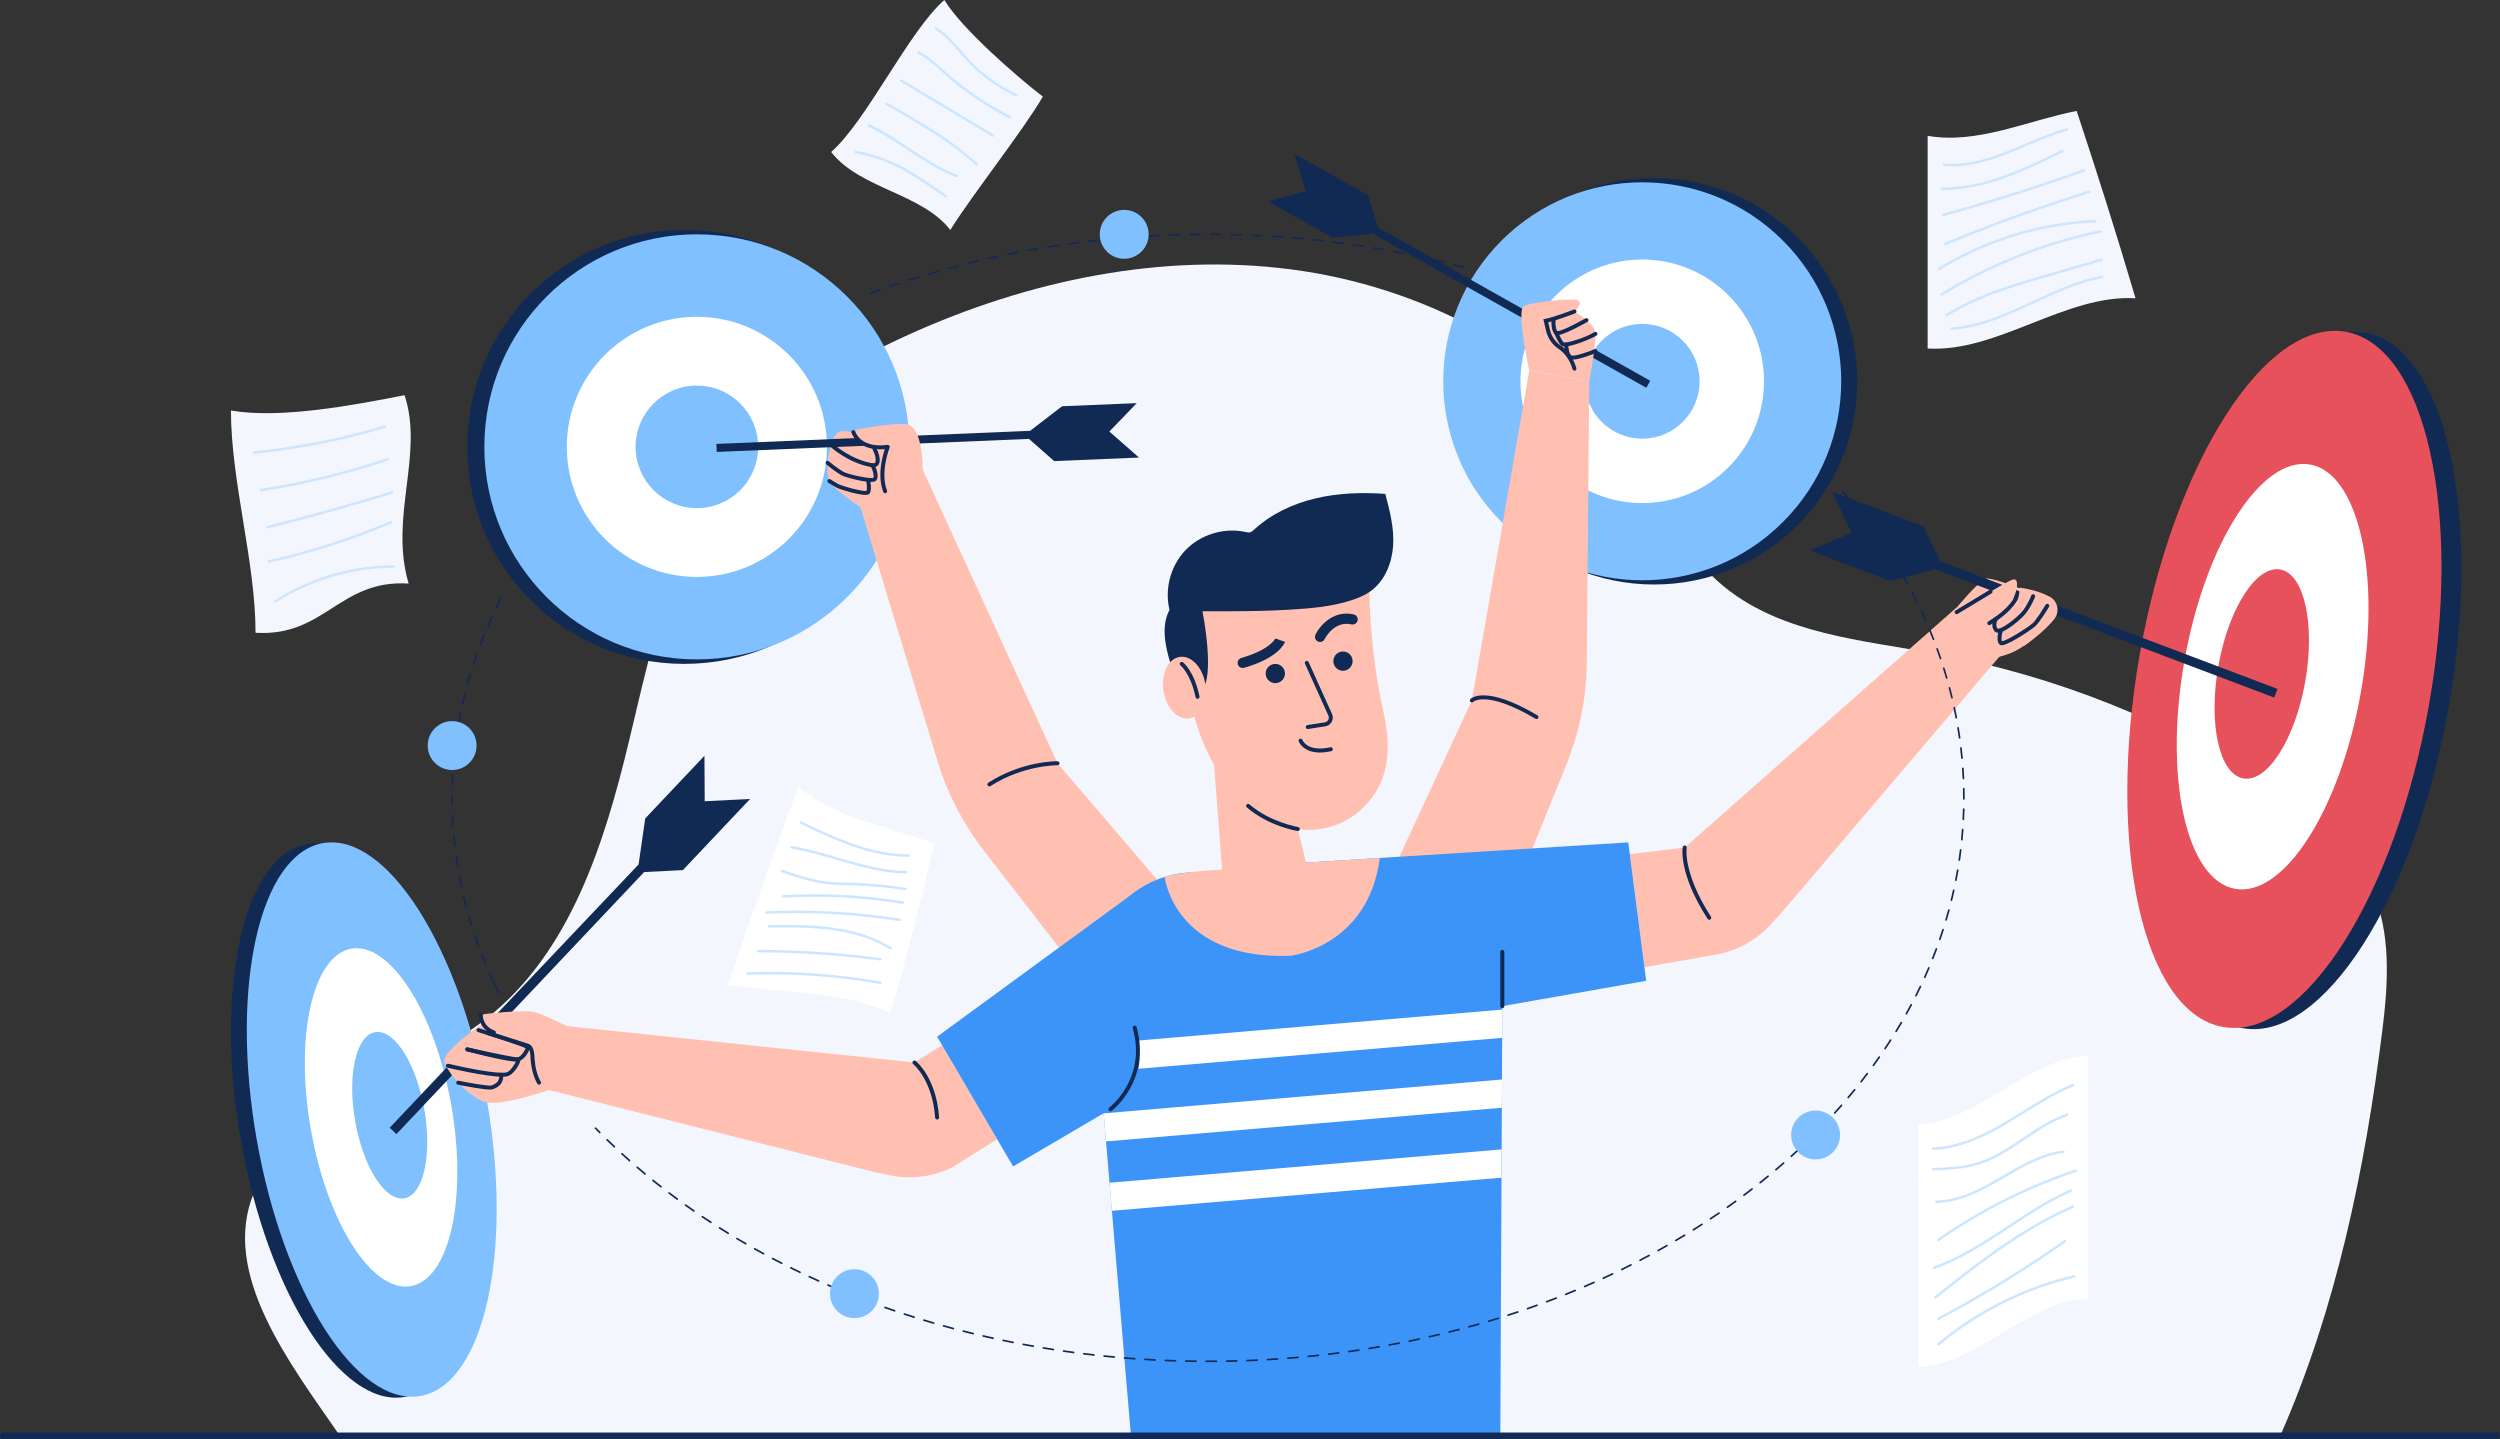 <?xml version="1.0" encoding="UTF-8"?>
<svg id="Layer_2" data-name="Layer 2" xmlns="http://www.w3.org/2000/svg" xmlns:xlink="http://www.w3.org/1999/xlink" viewBox="0 0 2934.25 1689.37">
  <rect x="0" y="0" width="2934.25" height="1689.37" fill="#333333" stroke="none"/>
  <defs>
    <style>
      .cls-1 {
        fill: #f3f6fd;
      }

      .cls-2 {
        fill: #e6515c;
      }

      .cls-3 {
        fill: #fff;
      }

      .cls-4 {
        fill: #ffc0b1;
      }

      .cls-5 {
        fill: #cce6ff;
      }

      .cls-6 {
        fill: #102a54;
      }

      .cls-7 {
        fill: #3c94f8;
      }

      .cls-8 {
        fill: #80c0fe;
      }

      .cls-9 {
        clip-path: url(#clippath);
        fill: none;
      }
    </style>
    <clipPath id="clippath">
      <path class="cls-7" d="m1932.13,1151.18l-21.04-162.47-378.14,23.69-129.33,11.34c-17.01,0-33.21,3.45-47.95,9.68-51.65,21.85-81.13,76.76-72.26,132.13l43.99,519.81,433.53-2.14,2.34-502.31,168.86-29.74Z"/>
    </clipPath>
  </defs>
  <g id="Layer_1-2" data-name="Layer 1">
    <g>
      <path class="cls-1" d="m399.06,1685.37h2277.15c65.85-148.93,99.66-313.82,119.88-475.4,7.03-56.16,10.75-115.54-12.61-167.1-22.84-50.4-68.5-86.42-114.77-116.76-120.26-78.86-256.45-133.31-397.93-159.12-85.49-15.59-177.97-22.95-245.8-77.27-50.47-40.42-79.46-101.07-117.74-153.19-91.08-124.02-238.86-200.3-391.43-220.28-152.57-19.98-309.05,12.99-449.21,76.47-72.44,32.81-142.56,74.81-193.96,135.5-80.03,94.5-105.62,221.91-134.55,342.31-28.94,120.4-69.08,247.43-166.23,324.21-91.07,71.98-228.68,97.99-273.71,204.97-39.98,94.98,42.4,200.81,100.91,285.65Z"/>
      <g>
        <circle class="cls-6" cx="1941.36" cy="447.53" r="238.5"/>
        <g>
          <circle class="cls-8" cx="1927.49" cy="447.53" r="233.55" transform="translate(248.1 1494.02) rotate(-45)"/>
          <circle class="cls-3" cx="1927.49" cy="447.53" r="142.93" transform="translate(248.1 1494.02) rotate(-45)"/>
          <circle class="cls-8" cx="1927.49" cy="447.53" r="67.35"/>
        </g>
      </g>
      <g>
        <circle class="cls-6" cx="803.1" cy="524.48" r="254.73"/>
        <g>
          <circle class="cls-8" cx="817.92" cy="524.48" r="249.45"/>
          <circle class="cls-3" cx="817.92" cy="524.48" r="152.66"/>
          <circle class="cls-8" cx="817.92" cy="524.48" r="71.93"/>
        </g>
      </g>
      <g>
        <path class="cls-4" d="m1028.61,512.58s-29.61-7.4-41.95-6.42c-12.34.99-19.05,46.8-13.22,58.44s48.76,38.78,48.76,38.78c0,0,26.65-12.34,33.06-25.17,6.42-12.83,5.43-54.78,5.43-54.78l-32.08-10.86Z"/>
        <polygon class="cls-6" points="841.22 530.43 1207.7 515.14 1237.32 541.18 1336.83 537.03 1302.08 506.49 1334.16 473.17 1246.54 476.82 1209.05 505.66 840.83 521.02 841.22 530.43"/>
        <path class="cls-4" d="m1241.19,895.82l-158.23-344.61s.74-50.49-18.77-53.07c-19.52-2.58-63.19,7.17-63.19,7.17,0,0,5.43,20.74,22.91,19.15h18.07s-15.17,32.6-13.05,54.29l-20.81,10.6,92.25,303.9c11.53,37.98,29.9,73.53,54.2,104.9l123.88,159.94,118.13-80.76-155.39-181.51Z"/>
        <path class="cls-6" d="m1161.23,923c-.77,0-1.53-.38-1.98-1.08-.7-1.09-.38-2.54.71-3.24,39.75-25.54,79.58-25.23,81.26-25.2,1.3.02,2.33,1.09,2.31,2.38-.02,1.29-1.11,2.3-2.38,2.31-.41,0-40.15-.28-78.66,24.46-.39.25-.83.37-1.27.37Z"/>
        <path class="cls-6" d="m1038.9,578.94c-.94,0-1.83-.57-2.19-1.5-4.76-12.26-3.66-26.27-1.89-35.87,1.12-6.11,2.62-11.18,3.68-14.37-32.26,2.67-39.09-19.13-39.16-19.36-.37-1.24.34-2.55,1.59-2.91,1.24-.37,2.54.34,2.91,1.58.25.82,6.47,19.86,37.82,15.64.83-.11,1.65.23,2.17.89.51.66.64,1.54.32,2.32-.12.29-11.44,28.81-3.06,50.41.47,1.21-.13,2.57-1.34,3.04-.28.11-.57.16-.85.16Z"/>
        <path class="cls-6" d="m1024.99,548.55c-.39,0-.79-.03-1.18-.09-28.16-4.58-49.02-23.93-49.89-24.75-.94-.89-.99-2.37-.1-3.31.89-.94,2.37-.99,3.32-.11.2.19,20.72,19.19,47.43,23.54.74.12,1.51-.07,2.11-.53.59-.45.97-1.09,1.05-1.81.31-2.71-.06-7.31-3.56-13.87-.61-1.14-.18-2.56.96-3.17,1.14-.61,2.56-.18,3.17.96,3.27,6.12,4.65,11.72,4.09,16.62-.23,2-1.25,3.79-2.88,5.02-1.31.99-2.9,1.52-4.52,1.52Z"/>
        <path class="cls-6" d="m1022.21,565.62c-10.68,0-31.24-5.77-35.14-8.09-8.07-4.8-16.89-12.17-17.26-12.48-.99-.83-1.12-2.31-.29-3.3.83-.99,2.31-1.12,3.3-.29.09.07,8.9,7.45,16.64,12.05,5.96,3.54,31.97,8.84,35.52,7.26,1.27-1.29-.09-7.7-2.91-13.62-.56-1.17-.06-2.57,1.11-3.13,1.17-.56,2.57-.06,3.13,1.11,6.52,13.66,2.91,18.2,1.65,19.27-1.02.87-3.08,1.23-5.75,1.23Z"/>
        <path class="cls-6" d="m1015.69,580.86c-9.51,0-30.08-6.8-32.08-7.7-3.59-1.62-11.11-6.38-11.43-6.58-1.09-.69-1.42-2.14-.72-3.24.69-1.09,2.14-1.42,3.24-.72.08.05,7.55,4.79,10.84,6.27,1.45.65,8.6,2.99,15.92,4.85,11.16,2.83,14.68,2.57,15.6,2.37.83-2.74.28-8.14-.3-11.07-.25-1.27.57-2.51,1.84-2.76,1.27-.26,2.51.57,2.76,1.84.19.96,1.82,9.55-.13,14.25-.26.63-.86,1.5-2.18,2.02-.82.33-1.97.47-3.35.47Z"/>
      </g>
      <g>
        <ellipse class="cls-6" cx="417.68" cy="1315.17" rx="137.02" ry="329.44" transform="translate(-222.2 92.6) rotate(-10.01)"/>
        <g>
          <ellipse class="cls-8" cx="436.25" cy="1314.03" rx="137.02" ry="329.44" transform="translate(-221.72 95.81) rotate(-10.01)"/>
          <ellipse class="cls-3" cx="447.23" cy="1311.51" rx="83.63" ry="201.08" transform="translate(-221.12 97.68) rotate(-10.01)"/>
          <ellipse class="cls-8" cx="457.39" cy="1308.96" rx="41.18" ry="99.02" transform="translate(-220.52 99.41) rotate(-10.01)"/>
        </g>
      </g>
      <g>
        <ellipse class="cls-6" cx="2704.48" cy="798.77" rx="414.28" ry="172.31" transform="translate(1447.85 3323.28) rotate(-79.99)"/>
        <g>
          <ellipse class="cls-2" cx="2681.12" cy="797.35" rx="414.28" ry="172.31" transform="translate(1429.96 3299.11) rotate(-79.99)"/>
          <ellipse class="cls-3" cx="2667.32" cy="794.17" rx="252.87" ry="105.17" transform="translate(1421.68 3282.89) rotate(-79.99)"/>
          <ellipse class="cls-2" cx="2654.55" cy="790.98" rx="124.52" ry="51.79" transform="translate(1414.28 3267.67) rotate(-79.99)"/>
        </g>
      </g>
      <g>
        <path class="cls-4" d="m2297.48,712.05s25.01-30.12,33.44-32.89c8.43-2.77,82.54,27.52,82.39,31.16-.14,3.64-20.17,49.66-66.74,60.48l-49.09-58.76Z"/>
        <path class="cls-4" d="m2297.48,712.05l51.57,55.85-257.29,302.4c-2.54,3.16-5.31,6.08-8.27,8.78h0s0,.01,0,.01c-17.81,22.41-43.4,37.29-71.68,41.7l-81.74,14.51-17.19-132.77,64.44-7.81,320.16-282.66Z"/>
        <polygon class="cls-6" points="2673.05 808.57 2277.19 658.84 2257.54 617.79 2150.05 577.14 2173.1 625.28 2123.96 646.12 2218.61 681.92 2271.45 668.29 2669.2 818.73 2673.05 808.57"/>
        <path class="cls-4" d="m2289.43,722.9s65.47-40.82,73.31-42.73c7.84-1.91,4.7,14.9-.99,24.9s-34.63,32.49-34.63,32.49l-37.69-14.66Z"/>
        <path class="cls-6" d="m2296.5,720.86c-.79,0-1.57-.4-2.01-1.13-.67-1.11-.32-2.55.79-3.22l39.78-24.09c1.11-.67,2.55-.32,3.22.79.67,1.11.32,2.55-.79,3.22l-39.78,24.09c-.38.23-.8.34-1.21.34Z"/>
        <path class="cls-6" d="m2334.81,733.73c-.8,0-1.58-.41-2.01-1.14-.67-1.11-.3-2.55.81-3.22,26.77-16.02,31.54-30.18,31.59-30.32.39-1.23,1.71-1.92,2.94-1.53,1.23.38,1.92,1.68,1.55,2.92-.2.64-5.12,15.88-33.66,32.96-.38.23-.79.33-1.2.33Z"/>
        <path class="cls-4" d="m2370.39,689.67s.33,12.3-4.64,18.77c-4.98,6.46-11.69,15.23-11.69,15.23,0,0,4.57,32.66,21.48,34.34,0,0,22.61-14.91,35.63-31.48,6.75-8.6,4.06-21.27-5.63-26.32-7.73-4.02-19.08-8.22-35.14-10.53"/>
        <path class="cls-6" d="m2345.1,742.63c-2.01,0-3.21-.81-3.87-1.53-4.76-5.11-2.65-13.28-.14-16.43.81-1.01,2.29-1.18,3.3-.36,1.01.81,1.17,2.29.36,3.3-1.54,1.92-2.77,7.42-.09,10.29.79.42,5.27-.66,13.83-6.88,6.52-4.74,13.34-10.99,16.2-14.86,5.96-8.06,9.38-17.15,9.42-17.24.45-1.21,1.8-1.83,3.02-1.38,1.21.45,1.83,1.8,1.38,3.02-.15.4-3.68,9.78-10.04,18.39-5.54,7.49-24.26,23.17-32.92,23.67-.15,0-.3.01-.45.01Z"/>
        <path class="cls-6" d="m2349.56,757.34c-.87,0-1.34-.22-1.7-.39-5.56-2.62-2.8-13.88-1.83-17.26.36-1.25,1.66-1.96,2.9-1.6,1.24.36,1.96,1.66,1.6,2.9-1.67,5.81-1.62,10.86-.79,11.64,1.34-.02,6.34-1.82,17.46-8.54,8.07-4.87,15.99-10.34,18.34-12.4,4.09-3.58,12.46-16.96,15.34-21.82.66-1.12,2.1-1.48,3.21-.82,1.11.66,1.48,2.1.82,3.21-.44.74-10.8,18.15-16.29,22.96-3.01,2.64-11.93,8.65-19.87,13.4-12.19,7.29-17,8.72-19.22,8.72Zm.3-4.64h0,0Z"/>
        <path class="cls-6" d="m2006.17,1079.52c-.77,0-1.53-.38-1.97-1.08-34.27-53.17-29.41-82.91-29.18-84.15.23-1.28,1.45-2.12,2.72-1.89,1.27.23,2.12,1.45,1.89,2.72-.07.41-4.54,29.5,28.51,80.78.7,1.09.39,2.54-.7,3.24-.39.25-.83.37-1.27.37Z"/>
      </g>
      <g>
        <g>
          <path class="cls-4" d="m648.51,1202.58l-9.61,75.41,385.01,97.03c3.9,1.1,7.86,1.87,11.83,2.35h0s0,.01,0,.01c27.51,7.92,56.98,5.2,82.57-7.62l52.02-32.73-64.61-110.28-32.45,20.3-424.76-44.48Z"/>
          <path class="cls-4" d="m571.63,1197.82s-52.67,35.11-50.16,48.01,30.88,44.37,50.37,48.16c19.49,3.79,72.39-14.65,72.39-14.65,0,0,8.73-43.18,4.43-50.7-4.3-7.52-77.03-30.81-77.03-30.81Z"/>
          <polygon class="cls-6" points="577.02 1212.89 756.02 1023.54 801.47 1021.23 880.42 937.72 827.11 940.43 826.82 887.05 757.3 960.59 749.51 1014.6 569.92 1203.94 577.02 1212.89"/>
          <polygon class="cls-6" points="530.48 1262.13 465.29 1331.1 457.39 1323.63 524.29 1252.85 530.48 1262.13"/>
          <path class="cls-4" d="m666.56,1204.47c-2.87-.3-31.85-16.15-42.99-17.26-11.14-1.11-43.4,1-59.28,3.8-1.99.35,4.78,18.67,12.7,20.27,36.19,7.32,77.03,24.52,77.03,24.52l12.53-31.32Z"/>
          <g>
            <path class="cls-6" d="m632.66,1273.09c-.82,0-1.62-.43-2.05-1.2-4.39-7.81-7.02-17.43-7.82-28.6-.04-.57-.07-1.19-.11-1.86-.22-4.3-.55-10.8-4.18-11.94-.12-.04-42.19-13.32-46.99-14.84l1.41-4.47s46.69,14.74,46.98,14.84c6.73,2.13,7.18,10.92,7.45,16.18.03.63.06,1.23.1,1.76.75,10.47,3.18,19.43,7.23,26.63.64,1.13.23,2.56-.89,3.2-.36.2-.76.3-1.15.3Z"/>
            <g>
              <path class="cls-6" d="m606.27,1245.98c-5.02,0-19.14-1.73-58.5-12.18-1.25-.33-2-1.62-1.66-2.87.33-1.25,1.62-1.99,2.87-1.67,25.7,6.83,54.52,13.18,58.26,12,4.83-1.52,9.1-8.56,9.59-11.04-5.36-2.73-36.52-12.87-55.88-18.92-1.24-.39-1.93-1.7-1.54-2.94.39-1.24,1.7-1.92,2.94-1.54.14.04,14.22,4.45,28.27,9.07,29.28,9.64,29.87,10.74,30.5,11.9.71,1.32.58,3.12-.38,5.5-1.61,3.98-6.17,10.58-12.09,12.44-.36.11-1.05.23-2.37.23Zm11.16-15.4h.01-.01Z"/>
              <path class="cls-6" d="m589.44,1263.75c-19.52,0-62.2-10.14-64.23-10.62-1.26-.3-2.04-1.57-1.74-2.83.3-1.26,1.57-2.04,2.83-1.74,18.98,4.53,57.67,12.47,68.25,10.09,3.96-.89,9.61-9.21,11.13-13.01-13.65-1.68-55.67-11.14-57.55-11.57-1.26-.29-2.06-1.54-1.77-2.8.28-1.26,1.54-2.06,2.8-1.77.49.11,48.64,10.96,58.95,11.67,1.46.1,2.52,1.21,2.64,2.76.32,4.18-8.08,17.7-15.16,19.3-1.59.36-3.68.52-6.14.52Zm18.33-17.9h0,0Z"/>
              <path class="cls-6" d="m575.15,1278.81c-8.61,0-30.57-4.3-37.81-5.77-1.27-.26-2.09-1.5-1.83-2.76.26-1.27,1.49-2.09,2.77-1.83,16.69,3.38,35.56,6.4,38.26,5.61,11.26-3.39,9.38-11.72,9.3-12.08-.3-1.26.47-2.53,1.73-2.83,1.26-.3,2.53.47,2.83,1.73.03.13,2.96,13.02-12.5,17.67-.61.18-1.54.26-2.73.26Z"/>
            </g>
          </g>
        </g>
        <path class="cls-6" d="m1099.87,1313.98c-1.22,0-2.25-.95-2.34-2.19-1.56-22.96-8.47-38.84-14-48.12-5.98-10.05-11.68-14.75-11.73-14.79-1-.82-1.16-2.29-.34-3.3.81-1.01,2.29-1.16,3.29-.35.99.8,24.33,20.15,27.46,66.24.09,1.29-.89,2.41-2.18,2.5-.05,0-.11,0-.16,0Z"/>
        <path class="cls-6" d="m579.69,1214.19c-.27,0-.54-.05-.81-.15-17.56-6.48-16.93-22.99-16.92-23.15.07-1.29,1.19-2.29,2.46-2.22,1.29.07,2.29,1.17,2.22,2.45-.02.58-.38,13.27,13.86,18.52,1.22.45,1.84,1.8,1.39,3.01-.35.95-1.25,1.54-2.2,1.54Z"/>
      </g>
      <g>
        <path class="cls-4" d="m1626.98,1038.84l100.54-216.76,67.39-387.06,70.39,12.51-2.9,334.01c-.83,39.68-8.9,78.87-23.82,115.65l-76.03,187.47-135.57-45.82Z"/>
        <path class="cls-6" d="m1803.39,843.96c-.41,0-.82-.11-1.19-.33-57.29-33.95-72.87-20.04-73.02-19.89-.9.94-2.36.95-3.3.06-.94-.9-.95-2.4-.06-3.33.69-.72,17.51-17.16,78.77,19.14,1.11.66,1.48,2.1.82,3.21-.44.74-1.22,1.15-2.02,1.15Z"/>
        <polygon class="cls-6" points="1936.9 446.93 1617.3 266.96 1605.82 229.22 1519.04 180.36 1532.5 224.61 1487.68 236.05 1564.1 279.08 1611.15 274.3 1932.28 455.14 1936.9 446.93"/>
        <path class="cls-4" d="m1872.36,389.68c-1.15-8.22-15.49-18.48-24.4-24.11,5.33-4.86,8.13-10.85,4.71-12.85-5.78-3.39-55.4,1.6-64.27,6.74-8.87,5.14,6.5,75.57,6.5,75.57l70.39,12.51s8.75-45.86,7.07-57.85Z"/>
        <path class="cls-6" d="m1847.96,435.05c-1.01,0-1.94-.66-2.25-1.68-3.94-13.25-11.06-20.24-16.35-23.77-7.48-5-12.74-12.65-14.81-21.54l-3.1-13.36,2.36-.48c11.44-2.34,33.08-10.76,33.29-10.84,1.21-.47,2.57.13,3.04,1.33.47,1.21-.13,2.57-1.33,3.04-.84.33-19.61,7.63-31.71,10.55l2.02,8.71c1.79,7.72,6.36,14.37,12.84,18.7,5.93,3.96,13.9,11.74,18.24,26.33.37,1.24-.34,2.55-1.58,2.92-.22.07-.45.1-.67.1Z"/>
        <g>
          <path class="cls-6" d="m1827.82,393.36c-1.37,0-2.12-.38-2.7-.82-4.66-3.56-4.26-14.73-4.13-16.93.07-1.29,1.17-2.28,2.48-2.21,1.29.07,2.28,1.18,2.21,2.48-.24,4.2.29,11.03,2.14,12.8,2.7.32,15.9-5.23,33.06-14.97,1.13-.64,2.56-.25,3.2.88.64,1.13.24,2.56-.88,3.2-.08.05-8.05,4.56-16.4,8.65-11.09,5.43-16.24,6.93-18.96,6.93Zm.15-4.55h0,0Z"/>
          <path class="cls-6" d="m1836.32,406.71c-1.63,0-2.89-.26-3.65-.86-3.53-2.77-7.54-12.39-8.31-14.29-.49-1.2.09-2.57,1.29-3.05,1.2-.48,2.57.09,3.05,1.29,1.68,4.16,4.84,10.61,6.74,12.26,3.14.84,24.53-5.26,35.91-12.2,1.11-.67,2.55-.32,3.22.78.67,1.11.32,2.55-.78,3.22-6.63,4.04-28.09,12.84-37.48,12.84Z"/>
          <path class="cls-6" d="m1845.87,422.1c-.73,0-1.39-.06-1.94-.19-1.3-.3-7.77-2.54-8.02-17.41-.02-1.29,1.01-2.36,2.3-2.38.01,0,.03,0,.04,0,1.28,0,2.32,1.02,2.34,2.3.09,4.82,1.54,12.26,4.38,12.92,3.62.84,17.8-3.87,26.71-7.47,1.2-.49,2.57.09,3.05,1.29.49,1.2-.09,2.57-1.29,3.05-3.48,1.41-19.9,7.88-27.58,7.88Z"/>
        </g>
      </g>
      <g>
        <g>
          <g>
            <path class="cls-7" d="m1932.13,1151.18l-21.04-162.47-378.14,23.69-129.33,11.34c-17.01,0-33.21,3.45-47.95,9.68-51.65,21.85-81.13,76.76-72.26,132.13l43.99,519.81,433.53-2.14,2.34-502.31,168.86-29.74Z"/>
            <g class="cls-9">
              <rect class="cls-3" x="1251.46" y="1204.69" width="562.92" height="33.04" transform="translate(-97.88 134.15) rotate(-4.86)"/>
              <rect class="cls-3" x="1251.49" y="1286.71" width="562.92" height="33.04" transform="translate(-104.82 134.45) rotate(-4.86)"/>
              <rect class="cls-3" x="1251.52" y="1368.73" width="562.92" height="33.04" transform="translate(-111.76 134.74) rotate(-4.86)"/>
            </g>
          </g>
          <path class="cls-7" d="m1326.33,1051.17l-226.46,165.6,89.19,152.24,114.26-67.08c22.37-13.13,35.49-37.69,33.97-63.58l-10.97-187.18Z"/>
          <g>
            <path class="cls-6" d="m1763.27,1183.27c-1.3,0-2.35-1.05-2.35-2.35v-63.67c0-1.3,1.05-2.35,2.35-2.35s2.35,1.05,2.35,2.35v63.67c0,1.3-1.05,2.35-2.35,2.35Z"/>
            <path class="cls-6" d="m1303.33,1304.28c-.71,0-1.41-.32-1.87-.93-.78-1.03-.58-2.5.45-3.29h0c.11-.08,11.23-8.64,20.12-24.38,11.87-21.01,14.38-44.21,7.46-68.94-.35-1.25.38-2.54,1.63-2.89,1.25-.35,2.54.38,2.89,1.63,9.09,32.45.67,57.44-7.99,72.69-9.38,16.52-20.79,25.27-21.27,25.63-.42.32-.92.48-1.41.48Z"/>
          </g>
        </g>
        <g>
          <g>
            <path class="cls-4" d="m1623.64,910.34c7.96-23.67,5.39-51.01.36-73.52-10.51-47.05-15.87-95.1-16.83-143.29l-.28-13.94-220.19,34.06c-.27,86.95,16.01,145.27,38.29,184.27l9.33,122.75s-46.92,2.05-67.39,8.63c0,0,11.09,97.64,147.69,92.53,0,0,91.35-10.72,104.86-114.84l-86.53,5.42c.02.11.05.21,0,0l-9.73-39.38c43.44,6.59,86.04-19.91,100.42-62.68Z"/>
            <path class="cls-4" d="m1532.95,1012.4h0c-.02-.11-.05-.21,0,0Z"/>
          </g>
          <path class="cls-6" d="m1523.22,975.37c-.13,0-.25,0-.38-.03-1.38-.23-34.06-5.77-59.46-27.72-.98-.85-1.09-2.33-.24-3.31.85-.98,2.33-1.09,3.31-.24,24.37,21.05,56.82,26.58,57.15,26.64,1.28.21,2.14,1.41,1.94,2.69-.19,1.15-1.18,1.97-2.31,1.97Z"/>
          <path class="cls-6" d="m1411.53,718.39s15.15,76.98-1.45,92.05c-16.6,15.07-26.35-7.46-26.35-7.46,0,0-38.45-75.2,1-99.25,24.17-14.74,26.8,14.66,26.8,14.66Z"/>
          <ellipse class="cls-4" cx="1390.19" cy="807.02" rx="24.9" ry="36.5" transform="translate(-107.02 221.98) rotate(-8.79)"/>
          <g>
            <path class="cls-6" d="m1534.88,855.66c-1.14,0-2.14-.83-2.32-1.99-.2-1.28.68-2.48,1.96-2.68l20.33-3.14c1.76-.27,3.25-1.32,4.1-2.89.85-1.56.91-3.39.18-5.01l-27.49-60.96c-.53-1.18,0-2.57,1.17-3.1,1.18-.53,2.57,0,3.1,1.17l27.49,60.96c1.34,2.97,1.22,6.31-.34,9.17-1.55,2.86-4.29,4.79-7.51,5.29l-20.33,3.15c-.12.02-.24.03-.36.03Z"/>
            <path class="cls-6" d="m1508.02,788.79c.95,6.17-3.28,11.95-9.45,12.91-6.17.96-11.95-3.28-12.91-9.45-.96-6.17,3.28-11.95,9.45-12.91s11.95,3.28,12.91,9.45Z"/>
            <path class="cls-6" d="m1587.43,774.25c.95,6.17-3.28,11.95-9.45,12.91-6.17.96-11.95-3.28-12.91-9.45-.96-6.17,3.28-11.95,9.45-12.91s11.95,3.28,12.91,9.45Z"/>
            <path class="cls-6" d="m1458.57,784.03c-2.61,0-5.01-1.71-5.76-4.35-.91-3.19.93-6.51,4.11-7.42,34.15-9.81,40.01-22.94,40.06-23.07-.05.12-.07.18-.07.18l11.34,3.92c-.66,1.9-7.58,18.89-48.03,30.5-.55.16-1.11.23-1.66.23Z"/>
            <path class="cls-6" d="m1549.39,753.47c-.87,0-1.75-.19-2.59-.59-2.99-1.43-4.25-5.02-2.81-8,5.08-10.58,21-29.16,44.9-23.75,3.23.73,5.26,3.94,4.53,7.18-.73,3.23-3.95,5.26-7.18,4.53-20.67-4.67-31.33,17.02-31.44,17.24-1.03,2.15-3.18,3.41-5.41,3.41Z"/>
            <path class="cls-6" d="m1549.2,883.23c-19.79,0-24.72-12.52-24.96-13.15-.45-1.21.17-2.56,1.38-3.02,1.21-.45,2.55.16,3.01,1.36.25.63,6.09,14.6,32.85,8.63,1.26-.29,2.52.51,2.8,1.78.28,1.26-.51,2.52-1.78,2.8-5.04,1.13-9.46,1.6-13.3,1.6Z"/>
          </g>
          <path class="cls-6" d="m1373.17,717.79c-6.86-24.86.21-53.08,17.96-71.77,17.76-18.69,45.58-27.19,70.75-21.62,1.7.38,3.47.81,5.17.42,1.91-.44,3.42-1.85,4.86-3.18,20.14-18.52,45.76-30.48,72.39-36.76,26.63-6.28,54.31-7.09,81.6-5.24,5.33,19.87,10.61,40.62,9.18,61.14s-10,41.47-26.79,53.35c-5.91,4.18-12.61,7.1-19.43,9.49-24.16,8.46-50.05,10.42-75.6,11.98-45.65,2.79-94.37,1.4-140.1,2.17Z"/>
          <path class="cls-6" d="m1405.55,820.16c-1.08,0-2.06-.75-2.29-1.86-6-28.09-17.57-37.13-17.69-37.22-1.03-.78-1.24-2.25-.47-3.28.77-1.03,2.23-1.25,3.27-.48.53.39,13.06,9.96,19.47,40,.27,1.27-.54,2.51-1.8,2.78-.16.04-.33.05-.49.05Z"/>
        </g>
      </g>
      <path class="cls-6" d="m2930.25,1689.37H4c-2.21,0-4-1.79-4-4s1.79-4,4-4h2926.25c2.21,0,4,1.79,4,4s-1.79,4-4,4Z"/>
      <g>
        <path class="cls-6" d="m579.68,1154.72c-.38,0-.74-.21-.91-.58-1.69-3.62-3.36-7.3-4.96-10.95-.22-.51,0-1.1.51-1.32.51-.22,1.1,0,1.32.51,1.6,3.63,3.26,7.31,4.95,10.91.23.5.02,1.1-.48,1.33-.14.06-.28.09-.42.09Zm-9.67-21.97c-.39,0-.77-.23-.92-.62-1.53-3.7-3.04-7.46-4.48-11.16-.2-.52.06-1.09.57-1.3.52-.2,1.09.06,1.29.57,1.43,3.69,2.93,7.43,4.46,11.12.21.51-.03,1.1-.54,1.31-.13.05-.25.08-.38.08Zm-8.69-22.37c-.41,0-.79-.25-.94-.66-1.36-3.76-2.7-7.58-3.97-11.35-.18-.52.1-1.09.63-1.27.52-.18,1.09.11,1.27.63,1.27,3.76,2.6,7.56,3.95,11.31.19.52-.08,1.09-.6,1.28-.11.04-.23.06-.34.06Zm-7.66-22.74c-.43,0-.82-.27-.95-.7-1.19-3.83-2.35-7.7-3.44-11.52-.15-.53.16-1.08.69-1.24.53-.15,1.08.16,1.24.69,1.09,3.8,2.24,7.66,3.43,11.47.16.53-.13,1.09-.66,1.25-.1.03-.2.04-.3.04Zm-6.61-23.07c-.44,0-.85-.3-.97-.75-1.01-3.87-1.99-7.79-2.9-11.67-.13-.54.21-1.08.74-1.2.54-.12,1.08.21,1.2.74.91,3.86,1.88,7.77,2.89,11.62.14.53-.18,1.08-.71,1.22-.08.02-.17.03-.25.03Zm-5.52-23.35c-.46,0-.88-.32-.98-.79-.83-3.91-1.62-7.88-2.35-11.79-.1-.54.26-1.07.8-1.17.54-.1,1.06.26,1.17.8.73,3.9,1.51,7.85,2.34,11.74.11.54-.23,1.07-.77,1.19-.07.01-.14.02-.21.02Zm-4.4-23.59c-.48,0-.91-.35-.99-.84-.64-3.94-1.24-7.94-1.78-11.89-.08-.55.31-1.05.85-1.13.55-.08,1.05.31,1.13.85.54,3.93,1.14,7.92,1.78,11.84.09.54-.28,1.06-.83,1.15-.05,0-.11.01-.16.01Zm-3.27-23.77c-.5,0-.93-.38-.99-.89-.45-3.98-.86-8-1.21-11.96-.05-.55.36-1.04.91-1.08.56-.05,1.04.36,1.08.91.35,3.94.76,7.95,1.21,11.91.06.55-.33,1.04-.88,1.11-.04,0-.08,0-.11,0Zm-2.13-23.9c-.52,0-.96-.41-1-.93-.26-3.99-.47-8.02-.64-12-.02-.55.41-1.02.96-1.04.57-.04,1.02.41,1.04.96.16,3.96.38,7.99.63,11.96.04.55-.38,1.03-.93,1.06-.02,0-.04,0-.07,0Zm-.98-23.97c-.54,0-.99-.44-1-.98-.05-2.85-.07-5.75-.07-8.62,0-1.14,0-2.28.01-3.41,0-.55.45-.99,1-.99h0c.55,0,1,.45.99,1.01,0,1.13-.01,2.27-.01,3.4,0,2.85.02,5.74.07,8.58,0,.55-.43,1.01-.98,1.02h-.02Zm.16-24.01h-.03c-.55-.02-.99-.48-.97-1.03.12-3.98.29-8.03.51-12.02.03-.55.5-.97,1.05-.94.55.03.97.5.94,1.05-.22,3.98-.39,8-.51,11.97-.02.54-.46.97-1,.97Zm1.31-23.97s-.05,0-.08,0c-.55-.04-.96-.53-.92-1.08.31-3.97.68-8,1.09-11.98.06-.55.54-.94,1.1-.89.55.06.95.55.89,1.1-.41,3.97-.77,7.98-1.08,11.93-.04.52-.48.92-1,.92Zm2.46-23.88s-.08,0-.13,0c-.55-.07-.94-.57-.87-1.12.5-3.96,1.06-7.97,1.66-11.91.08-.55.6-.92,1.14-.84.55.08.92.59.84,1.14-.6,3.92-1.15,7.92-1.65,11.86-.06.5-.5.87-.99.87Zm3.6-23.73c-.06,0-.12,0-.17-.02-.54-.1-.91-.61-.81-1.16.69-3.93,1.44-7.91,2.23-11.82.11-.54.64-.89,1.18-.78.54.11.89.64.78,1.18-.78,3.89-1.53,7.85-2.22,11.77-.09.48-.51.83-.98.83Zm4.73-23.53c-.07,0-.15,0-.22-.02-.54-.12-.88-.66-.76-1.2.88-3.88,1.81-7.81,2.78-11.7.13-.54.67-.86,1.21-.73.54.13.86.68.73,1.21-.97,3.87-1.9,7.79-2.77,11.65-.1.46-.52.78-.97.78Zm5.83-23.28c-.09,0-.18-.01-.27-.04-.53-.15-.85-.7-.7-1.23,1.06-3.85,2.18-7.74,3.33-11.55.16-.53.72-.83,1.25-.67.53.16.83.72.67,1.25-1.14,3.8-2.26,7.67-3.32,11.51-.12.44-.52.73-.96.73Zm6.91-22.98c-.1,0-.21-.02-.31-.05-.52-.17-.81-.74-.64-1.26,1.24-3.8,2.54-7.63,3.86-11.39.18-.52.75-.79,1.28-.61.52.18.79.75.61,1.28-1.32,3.74-2.61,7.55-3.84,11.34-.14.42-.53.69-.95.69Zm7.96-22.64c-.12,0-.24-.02-.35-.06-.52-.19-.78-.77-.58-1.29,1.4-3.71,2.87-7.48,4.37-11.2.21-.51.79-.76,1.3-.55.51.21.76.79.55,1.3-1.49,3.71-2.96,7.46-4.35,11.16-.15.4-.53.65-.94.65Zm8.97-22.25c-.13,0-.27-.03-.39-.08-.51-.22-.74-.81-.52-1.31,1.57-3.66,3.21-7.36,4.86-10.99.23-.5.82-.72,1.32-.5.5.23.73.82.5,1.32-1.65,3.62-3.28,7.3-4.84,10.95-.16.38-.53.61-.92.61Zm9.94-21.84c-.15,0-.29-.03-.43-.1-.5-.24-.71-.84-.47-1.34,1.73-3.59,3.52-7.21,5.33-10.77.25-.49.85-.69,1.34-.44.49.25.69.85.44,1.34-1.8,3.55-3.59,7.16-5.31,10.73-.17.36-.53.57-.9.57Z"/>
        <path class="cls-6" d="m585.61,1167.04c-.37,0-.72-.2-.9-.56-1.79-3.6-3.55-7.24-5.23-10.82-.24-.5-.02-1.1.48-1.33.5-.23,1.1-.02,1.33.48,1.68,3.57,3.43,7.2,5.21,10.79.25.49.04,1.09-.45,1.34-.14.07-.29.1-.44.1Z"/>
        <path class="cls-6" d="m1417.86,1598.76h-2.15c-.55,0-1-.45-1-1,0-.55.45-1,1-1h2.15c3.29,0,6.57-.01,9.85-.04h0c.55,0,1,.44,1,.99,0,.55-.44,1-.99,1.01-3.28.03-6.57.04-9.86.04Zm-14.15-.08h-.01c-4.01-.05-8.01-.11-12.01-.2-.55-.01-.99-.47-.98-1.02.01-.55.47-1.01,1.02-.98,3.99.09,7.99.15,11.99.2.55,0,.99.46.99,1.01,0,.55-.45.99-1,.99Zm35.98-.11c-.54,0-.99-.44-1-.98,0-.55.43-1.01.98-1.02,3.99-.07,7.98-.16,11.95-.27.55-.01,1.01.42,1.03.97.02.55-.42,1.01-.97,1.03-3.98.11-7.98.2-11.97.27h-.02Zm-59.98-.4h-.03c-4.01-.13-8.01-.27-12-.44-.55-.02-.98-.49-.96-1.04.02-.55.49-.98,1.04-.96,3.99.17,7.98.31,11.98.44.55.02.99.48.97,1.03-.02.54-.46.97-1,.97Zm83.93-.26c-.53,0-.98-.42-1-.96-.02-.55.41-1.02.96-1.04,4-.15,7.99-.32,11.98-.51.55-.01,1.02.4,1.05.95.03.55-.4,1.02-.95,1.05-3.99.19-7.99.36-12,.51-.01,0-.03,0-.04,0Zm-107.91-.73s-.03,0-.05,0c-4-.21-8-.43-11.99-.68-.55-.03-.97-.51-.94-1.06s.52-.95,1.06-.94c3.98.25,7.97.47,11.97.68.55.03.98.5.95,1.05-.03.53-.47.95-1,.95Zm131.88-.42c-.53,0-.97-.41-1-.94-.03-.55.39-1.02.94-1.06,4-.23,7.99-.48,11.97-.76.54-.02,1.03.38,1.07.93.04.55-.38,1.03-.93,1.07-3.99.27-7.98.52-11.99.76-.02,0-.04,0-.06,0Zm-155.84-1.06s-.05,0-.07,0c-4-.29-7.99-.59-11.97-.92-.55-.05-.96-.53-.92-1.08.05-.55.52-.95,1.08-.91,3.98.33,7.96.63,11.96.92.55.04.97.52.93,1.07-.04.53-.48.93-1,.93Zm179.78-.57c-.52,0-.96-.4-1-.92-.04-.55.37-1.03.92-1.08,3.99-.31,7.97-.64,11.95-1,.56-.05,1.04.36,1.08.91s-.36,1.04-.91,1.08c-3.98.35-7.97.68-11.97,1-.03,0-.05,0-.08,0Zm-203.7-1.39s-.06,0-.09,0c-3.99-.37-7.98-.76-11.95-1.16-.55-.06-.95-.55-.89-1.1.06-.55.55-.95,1.1-.89,3.97.41,7.95.79,11.93,1.16.55.05.95.54.9,1.09-.05.52-.48.91-1,.91Zm227.6-.73c-.51,0-.94-.39-.99-.9-.05-.55.35-1.04.9-1.09,3.98-.39,7.96-.81,11.93-1.24.54-.06,1.04.34,1.1.89.06.55-.34,1.04-.89,1.1-3.97.43-7.95.85-11.95,1.24-.03,0-.07,0-.1,0Zm-251.48-1.72s-.08,0-.11,0c-3.98-.45-7.96-.92-11.93-1.41-.55-.07-.94-.57-.87-1.11.07-.55.57-.95,1.12-.87,3.96.49,7.93.96,11.91,1.41.55.06.94.56.88,1.11-.06.51-.49.89-.99.89Zm275.34-.88c-.5,0-.93-.37-.99-.88-.07-.55.33-1.05.88-1.11,3.97-.47,7.94-.97,11.9-1.48.55-.08,1.05.31,1.12.86.07.55-.31,1.05-.86,1.12-3.96.52-7.94,1.01-11.92,1.49-.04,0-.08,0-.12,0Zm-299.16-2.05s-.09,0-.13,0c-3.97-.53-7.94-1.08-11.9-1.65-.55-.08-.93-.59-.85-1.13.08-.55.58-.92,1.13-.85,3.95.57,7.91,1.12,11.88,1.65.55.07.93.58.86,1.12-.07.5-.5.87-.99.87Zm322.95-1.04c-.49,0-.92-.36-.99-.86-.08-.55.3-1.05.85-1.13,3.96-.56,7.92-1.13,11.86-1.73.54-.08,1.06.29,1.14.84.08.55-.29,1.06-.84,1.14-3.95.6-7.91,1.18-11.88,1.73-.05,0-.09,0-.14,0Zm-346.71-2.39c-.05,0-.1,0-.15-.01-3.96-.61-7.92-1.25-11.86-1.9-.54-.09-.91-.6-.82-1.15.09-.55.6-.92,1.15-.82,3.94.65,7.88,1.28,11.84,1.9.55.08.92.6.84,1.14-.08.49-.5.85-.99.85Zm370.44-1.2c-.48,0-.91-.35-.99-.84-.09-.55.28-1.06.83-1.15,3.95-.64,7.89-1.3,11.83-1.98.54-.09,1.06.27,1.16.82.09.54-.27,1.06-.82,1.16-3.94.68-7.89,1.34-11.85,1.98-.05,0-.11.01-.16.01Zm-394.12-2.73c-.06,0-.12,0-.17-.02-3.95-.7-7.89-1.41-11.82-2.15-.54-.1-.9-.62-.8-1.17.1-.54.63-.89,1.17-.8,3.92.74,7.85,1.45,11.8,2.15.54.1.91.61.81,1.16-.09.49-.51.83-.98.83Zm417.77-1.36c-.47,0-.89-.34-.98-.82-.1-.54.26-1.06.8-1.16,3.94-.72,7.86-1.46,11.78-2.22.54-.11,1.07.25,1.17.79.11.54-.25,1.07-.79,1.17-3.92.76-7.86,1.51-11.8,2.23-.06.01-.12.02-.18.02Zm-441.36-3.06c-.06,0-.13,0-.2-.02-3.93-.78-7.86-1.58-11.77-2.4-.54-.11-.89-.64-.77-1.18.11-.54.64-.89,1.18-.77,3.91.82,7.82,1.62,11.75,2.4.54.11.89.63.79,1.17-.09.48-.51.81-.98.81Zm464.91-1.52c-.46,0-.88-.33-.98-.8-.11-.54.24-1.07.78-1.18,3.92-.8,7.83-1.63,11.73-2.47.54-.12,1.07.23,1.19.77.12.54-.23,1.07-.77,1.19-3.91.84-7.82,1.67-11.75,2.48-.07.01-.14.02-.2.02Zm-488.4-3.4c-.07,0-.14,0-.22-.02-3.92-.86-7.82-1.75-11.72-2.65-.54-.12-.87-.66-.75-1.2s.66-.88,1.2-.75c3.89.9,7.78,1.78,11.69,2.65.54.12.88.65.76,1.19-.1.47-.52.78-.98.78Zm511.86-1.67c-.46,0-.87-.31-.97-.78-.12-.54.21-1.08.75-1.2,3.9-.89,7.8-1.8,11.68-2.73.54-.12,1.08.2,1.2.74.13.54-.2,1.08-.74,1.2-3.89.93-7.79,1.84-11.7,2.73-.08.02-.15.03-.22.03Zm-535.24-3.75c-.08,0-.16,0-.24-.03-3.91-.95-7.83-1.93-11.65-2.9-.54-.14-.86-.68-.72-1.22.14-.54.68-.86,1.22-.72,3.82.97,7.73,1.95,11.63,2.9.54.13.87.67.74,1.21-.11.46-.52.76-.97.76Zm558.58-1.83c-.45,0-.86-.3-.97-.76-.13-.54.19-1.08.73-1.21,3.88-.97,7.75-1.97,11.61-2.98.53-.14,1.08.18,1.22.71.14.53-.18,1.08-.71,1.22-3.87,1.01-7.74,2.01-11.63,2.98-.08.02-.16.03-.24.03Zm-581.84-4.09c-.09,0-.17-.01-.26-.03-3.88-1.03-7.74-2.09-11.59-3.16-.53-.15-.84-.7-.69-1.23.15-.53.7-.84,1.23-.69,3.84,1.07,7.7,2.12,11.57,3.15.53.14.85.69.71,1.22-.12.45-.52.74-.97.74Zm605.05-2c-.44,0-.84-.29-.96-.74-.15-.53.17-1.08.7-1.23,3.84-1.05,7.73-2.14,11.54-3.23.53-.15,1.09.15,1.24.69.15.53-.16,1.08-.69,1.24-3.82,1.09-7.72,2.19-11.57,3.24-.09.02-.18.04-.27.04Zm-628.17-4.44c-.09,0-.19-.01-.28-.04-3.86-1.12-7.73-2.27-11.52-3.41-.53-.16-.83-.72-.67-1.25.16-.53.72-.83,1.25-.67,3.78,1.14,7.65,2.29,11.49,3.41.53.15.84.71.68,1.24-.13.44-.53.72-.96.72Zm651.24-2.16c-.43,0-.83-.28-.96-.71-.16-.53.14-1.09.67-1.24,3.84-1.14,7.66-2.31,11.47-3.49.52-.16,1.09.13,1.25.66.16.53-.13,1.09-.66,1.25-3.82,1.18-7.65,2.35-11.49,3.5-.1.03-.19.04-.29.04Zm-674.22-4.79c-.1,0-.2-.01-.3-.05-3.83-1.21-7.68-2.44-11.44-3.67-.52-.17-.81-.74-.64-1.26.17-.52.74-.81,1.26-.64,3.75,1.23,7.59,2.46,11.41,3.67.53.17.82.73.65,1.25-.13.43-.53.7-.95.7Zm697.14-2.33c-.42,0-.81-.27-.95-.69-.17-.53.12-1.09.64-1.26,3.83-1.24,7.66-2.5,11.39-3.75.52-.17,1.09.11,1.27.63.18.52-.11,1.09-.63,1.27-3.74,1.25-7.58,2.52-11.41,3.75-.1.03-.21.05-.31.05Zm-719.95-5.14c-.11,0-.22-.02-.32-.05-3.75-1.28-7.57-2.6-11.35-3.93-.52-.18-.79-.75-.61-1.28.18-.52.75-.79,1.28-.61,3.77,1.33,7.58,2.65,11.33,3.92.52.18.8.75.62,1.27-.14.42-.53.68-.95.68Zm742.7-2.49c-.41,0-.8-.26-.94-.67-.18-.52.09-1.09.62-1.27,3.78-1.32,7.58-2.66,11.3-4.01.52-.19,1.09.08,1.28.6.19.52-.08,1.09-.6,1.28-3.72,1.35-7.53,2.7-11.32,4.01-.11.04-.22.06-.33.06Zm-765.33-5.49c-.11,0-.23-.02-.34-.06-3.73-1.36-7.51-2.77-11.26-4.19-.52-.2-.78-.77-.58-1.29.2-.52.77-.78,1.29-.58,3.74,1.42,7.52,2.82,11.23,4.18.52.19.79.76.6,1.28-.15.41-.53.66-.94.66Zm787.9-2.66c-.41,0-.79-.25-.94-.65-.19-.52.07-1.09.59-1.29,3.74-1.4,7.51-2.84,11.2-4.27.51-.2,1.09.06,1.29.57.2.51-.06,1.09-.57,1.29-3.7,1.43-7.48,2.87-11.22,4.28-.12.04-.23.06-.35.06Zm-810.35-5.85c-.12,0-.25-.02-.37-.07-3.74-1.47-7.49-2.97-11.16-4.46-.51-.21-.76-.79-.55-1.3.21-.51.79-.76,1.3-.55,3.65,1.49,7.4,2.98,11.13,4.45.51.2.77.78.56,1.3-.15.39-.53.63-.93.63Zm832.72-2.82c-.4,0-.77-.24-.93-.63-.21-.51.04-1.09.56-1.3,3.71-1.49,7.45-3.02,11.1-4.53.51-.21,1.1.03,1.31.54.21.51-.03,1.1-.54,1.31-3.66,1.52-7.4,3.05-11.12,4.54-.12.05-.25.07-.37.07Zm-854.96-6.21c-.13,0-.26-.03-.39-.08-3.66-1.54-7.37-3.13-11.05-4.72-.51-.22-.74-.81-.52-1.32.22-.51.81-.74,1.32-.52,3.66,1.59,7.37,3.18,11.02,4.71.51.21.75.8.53,1.31-.16.38-.53.61-.92.61Zm877.12-2.99c-.39,0-.76-.23-.92-.61-.22-.51.02-1.1.52-1.31,3.7-1.59,7.4-3.2,10.99-4.8.51-.23,1.09,0,1.32.51.22.5,0,1.1-.51,1.32-3.6,1.6-7.3,3.21-11.01,4.81-.13.05-.26.08-.39.08Zm-899.13-6.57c-.14,0-.28-.03-.41-.09-3.7-1.66-7.37-3.34-10.93-4.99-.5-.23-.72-.83-.49-1.33.23-.5.83-.72,1.33-.49,3.55,1.65,7.22,3.32,10.91,4.98.5.23.73.82.5,1.32-.17.37-.53.59-.91.59Zm921.07-3.16c-.38,0-.74-.22-.91-.58-.23-.5,0-1.1.49-1.33,3.6-1.65,7.26-3.35,10.87-5.06.5-.24,1.1-.02,1.33.48.24.5.02,1.1-.48,1.33-3.62,1.71-7.28,3.42-10.89,5.07-.14.06-.28.09-.42.09Zm-942.84-6.94c-.14,0-.29-.03-.43-.1-3.59-1.72-7.23-3.49-10.8-5.25-.49-.25-.7-.84-.45-1.34.24-.5.84-.7,1.34-.45,3.57,1.76,7.2,3.53,10.78,5.24.5.24.71.84.47,1.33-.17.36-.53.57-.9.57Zm964.54-3.33c-.37,0-.73-.21-.9-.56-.24-.5-.04-1.1.46-1.34,3.6-1.76,7.21-3.55,10.74-5.33.49-.25,1.09-.05,1.34.44.25.49.05,1.09-.44,1.34-3.53,1.78-7.15,3.58-10.76,5.34-.14.07-.29.1-.44.1Zm-986.05-7.3c-.15,0-.31-.04-.45-.11-3.56-1.82-7.15-3.68-10.67-5.53-.49-.26-.68-.86-.42-1.35.26-.49.86-.68,1.35-.42,3.51,1.84,7.09,3.7,10.64,5.51.49.25.69.85.44,1.34-.18.35-.53.55-.89.55Zm1007.48-3.51c-.36,0-.71-.2-.89-.54-.25-.49-.06-1.09.42-1.35,3.53-1.83,7.09-3.72,10.6-5.6.49-.26,1.09-.08,1.35.41.26.49.08,1.09-.41,1.35-3.51,1.89-7.09,3.77-10.62,5.61-.15.08-.31.11-.46.11Zm-1028.72-7.67c-.16,0-.32-.04-.48-.12-3.52-1.91-7.06-3.86-10.52-5.8-.48-.27-.65-.88-.38-1.36.27-.48.88-.65,1.36-.38,3.46,1.94,6.99,3.88,10.5,5.79.49.26.66.87.4,1.36-.18.33-.52.52-.88.52Zm1049.87-3.68c-.35,0-.69-.19-.88-.52-.27-.48-.09-1.09.39-1.36,3.47-1.92,6.99-3.89,10.45-5.87.48-.28,1.09-.11,1.36.37.27.48.11,1.09-.37,1.36-3.47,1.98-7,3.96-10.47,5.89-.15.08-.32.12-.48.12Zm-1070.81-8.04c-.17,0-.34-.04-.5-.13-3.49-2.02-6.98-4.06-10.37-6.07-.47-.28-.63-.9-.35-1.37.28-.47.9-.63,1.37-.35,3.38,2.01,6.86,4.05,10.34,6.06.48.28.64.89.37,1.37-.19.32-.52.5-.87.5Zm1091.65-3.85c-.34,0-.68-.18-.86-.49-.28-.48-.12-1.09.35-1.37,3.46-2.04,6.93-4.11,10.29-6.15.47-.28,1.09-.14,1.37.34.29.47.13,1.09-.34,1.37-3.37,2.04-6.84,4.12-10.31,6.16-.16.09-.33.14-.51.14Zm-1112.28-8.42c-.18,0-.36-.05-.52-.15-3.43-2.1-6.86-4.24-10.2-6.35-.47-.3-.61-.91-.31-1.38.3-.47.91-.61,1.38-.31,3.33,2.11,6.76,4.24,10.18,6.33.47.29.62.9.33,1.38-.19.31-.52.48-.85.48Zm1132.8-4.03c-.33,0-.66-.17-.85-.47-.29-.47-.15-1.09.32-1.38,3.37-2.1,6.77-4.26,10.12-6.42.46-.3,1.08-.16,1.38.3.3.46.16,1.08-.3,1.38-3.36,2.16-6.77,4.33-10.14,6.44-.17.1-.35.15-.53.15Zm-1153.09-8.79c-.19,0-.38-.05-.54-.16-3.35-2.18-6.72-4.41-10.02-6.63-.46-.31-.58-.93-.27-1.39.31-.46.93-.58,1.39-.27,3.29,2.21,6.66,4.44,10,6.61.46.3.59.92.29,1.38-.19.29-.51.45-.84.45Zm1173.26-4.21c-.32,0-.64-.16-.83-.45-.31-.46-.18-1.08.28-1.39,3.34-2.22,6.69-4.47,9.94-6.7.46-.31,1.08-.19,1.39.26.31.45.2,1.08-.26,1.39-3.26,2.23-6.61,4.49-9.96,6.72-.17.11-.36.17-.55.17Zm-1193.19-9.17c-.2,0-.39-.06-.57-.18-3.31-2.29-6.62-4.61-9.83-6.91-.45-.32-.55-.95-.23-1.4.32-.45.95-.55,1.39-.23,3.21,2.29,6.51,4.6,9.81,6.89.45.31.57.94.25,1.39-.19.28-.51.43-.82.43Zm1212.99-4.38c-.31,0-.62-.15-.82-.42-.32-.45-.21-1.08.24-1.39,3.24-2.29,6.52-4.63,9.74-6.98.45-.33,1.07-.23,1.4.22.33.45.23,1.07-.22,1.4-3.23,2.35-6.52,4.7-9.77,7-.17.12-.38.18-.58.18Zm-1232.53-9.55c-.21,0-.41-.06-.59-.19-3.22-2.37-6.46-4.79-9.63-7.19-.44-.33-.53-.96-.19-1.4.33-.44.96-.52,1.4-.19,3.16,2.39,6.39,4.8,9.6,7.17.44.33.54.95.21,1.4-.2.27-.5.41-.81.41Zm1251.94-4.56c-.3,0-.6-.14-.8-.4-.33-.44-.24-1.07.2-1.4,3.16-2.36,6.36-4.81,9.54-7.26.44-.34,1.07-.26,1.4.18.34.44.26,1.07-.18,1.4-3.18,2.46-6.4,4.91-9.56,7.28-.18.13-.39.2-.6.2Zm-1271.07-9.93c-.22,0-.43-.07-.62-.21-3.17-2.47-6.33-4.99-9.41-7.47-.43-.35-.5-.98-.15-1.41.35-.43.98-.5,1.41-.15,3.07,2.47,6.23,4.98,9.39,7.45.44.34.51.97.17,1.4-.2.25-.49.38-.79.38Zm1290.06-4.74c-.29,0-.59-.13-.78-.38-.34-.43-.27-1.06.16-1.41,3.11-2.48,6.25-5.02,9.32-7.54.43-.35,1.06-.29,1.41.14.35.43.29,1.06-.14,1.41-3.08,2.53-6.22,5.07-9.34,7.56-.18.15-.4.22-.62.22Zm-1308.74-10.32c-.23,0-.45-.08-.64-.23-3.05-2.53-6.14-5.14-9.18-7.75-.42-.36-.47-.99-.11-1.41.36-.42.99-.47,1.41-.11,3.04,2.6,6.12,5.2,9.16,7.73.42.35.48.98.13,1.41-.2.24-.48.36-.77.36Zm1327.28-4.92c-.28,0-.57-.12-.76-.35-.36-.42-.31-1.05.12-1.41,3.04-2.58,6.09-5.21,9.08-7.82.41-.37,1.05-.32,1.41.09.36.42.32,1.05-.09,1.41-2.99,2.62-6.05,5.26-9.1,7.84-.19.16-.42.24-.65.24Zm-1345.5-10.7c-.24,0-.47-.08-.66-.25-3-2.66-6.01-5.36-8.93-8.04-.41-.37-.44-1-.06-1.41.37-.41,1.01-.44,1.41-.06,2.92,2.67,5.92,5.36,8.91,8.01.41.37.45,1,.09,1.41-.2.22-.47.34-.75.34Zm1363.55-5.1c-.27,0-.54-.11-.74-.33-.37-.41-.34-1.04.07-1.41,2.95-2.66,5.92-5.39,8.83-8.1.4-.38,1.04-.36,1.41.05.38.4.35,1.04-.05,1.41-2.92,2.72-5.9,5.46-8.85,8.13-.19.17-.43.26-.67.26Zm-1381.27-11.09c-.25,0-.49-.09-.69-.27-2.89-2.73-5.81-5.53-8.67-8.32-.4-.39-.4-1.02-.02-1.41.39-.4,1.02-.4,1.41-.02,2.85,2.78,5.76,5.57,8.65,8.3.4.38.42,1.01.04,1.41-.2.21-.46.31-.73.31Zm1398.81-5.28c-.26,0-.52-.1-.72-.31-.38-.4-.37-1.03.03-1.41,2.9-2.8,5.78-5.62,8.56-8.39.39-.39,1.02-.39,1.42,0,.39.39.39,1.03,0,1.41-2.79,2.78-5.68,5.61-8.58,8.41-.19.19-.44.28-.69.28Zm-1416-11.49c-.26,0-.51-.1-.71-.3-1.69-1.7-3.37-3.41-5.04-5.13-.39-.4-.38-1.03.02-1.41.4-.39,1.03-.38,1.41.02,1.66,1.71,3.34,3.42,5.02,5.11.39.39.39,1.03,0,1.41-.19.19-.45.29-.7.29Zm1433-5.45c-.25,0-.5-.09-.7-.28-.4-.38-.41-1.02-.02-1.41,2.76-2.84,5.54-5.75,8.27-8.67.38-.4,1.01-.42,1.41-.04.4.38.42,1.01.04,1.41-2.74,2.92-5.53,5.84-8.3,8.69-.2.2-.46.3-.72.3Zm16.42-17.5c-.24,0-.48-.09-.67-.26-.41-.37-.44-1-.07-1.41,2.67-2.95,5.36-5.96,7.97-8.95.37-.42,1-.46,1.41-.09.42.36.46,1,.09,1.41-2.62,3-5.31,6.01-7.99,8.97-.2.22-.47.33-.74.33Zm15.8-18.06c-.23,0-.46-.08-.64-.24-.42-.36-.47-.99-.12-1.41,2.57-3.04,5.14-6.15,7.65-9.22.35-.43.98-.49,1.41-.14.43.35.49.98.14,1.41-2.51,3.09-5.09,6.2-7.67,9.25-.2.23-.48.35-.76.35Zm15.15-18.61c-.22,0-.43-.07-.62-.21-.43-.34-.51-.97-.17-1.4,2.46-3.14,4.92-6.33,7.3-9.5.33-.44.96-.53,1.4-.2.44.33.53.96.2,1.4-2.39,3.17-4.86,6.38-7.33,9.53-.2.25-.49.38-.79.38Zm14.45-19.16c-.2,0-.41-.06-.59-.19-.45-.32-.55-.95-.22-1.4,2.34-3.23,4.68-6.51,6.94-9.77.32-.45.94-.57,1.39-.25.45.32.57.94.25,1.39-2.27,3.26-4.61,6.56-6.96,9.8-.2.27-.5.41-.81.41Zm13.71-19.69c-.19,0-.38-.05-.55-.17-.46-.31-.58-.93-.28-1.39,2.22-3.32,4.42-6.7,6.55-10.03.3-.47.92-.6,1.38-.3.46.3.6.92.3,1.38-2.14,3.34-4.35,6.73-6.58,10.06-.19.29-.51.45-.83.45Zm12.93-20.21c-.18,0-.36-.05-.52-.15-.47-.29-.62-.9-.33-1.38,2.08-3.4,4.15-6.86,6.15-10.28.28-.47.89-.64,1.37-.36.48.28.64.89.36,1.37-2,3.43-4.08,6.9-6.17,10.31-.19.31-.52.48-.85.48Zm12.1-20.72c-.16,0-.33-.04-.49-.13-.48-.27-.66-.88-.39-1.36,1.94-3.48,3.86-7.02,5.72-10.52.26-.49.87-.67,1.35-.42s.67.86.42,1.35c-1.87,3.52-3.79,7.07-5.74,10.56-.18.33-.52.51-.88.51Zm11.23-21.2c-.15,0-.3-.03-.45-.11-.49-.25-.69-.85-.44-1.34,1.79-3.55,3.56-7.17,5.27-10.76.24-.5.83-.71,1.33-.47.5.24.71.83.47,1.33-1.71,3.6-3.49,7.23-5.29,10.79-.18.35-.53.55-.89.55Zm10.32-21.66c-.14,0-.28-.03-.41-.09-.5-.23-.73-.82-.5-1.32,1.63-3.63,3.25-7.32,4.8-10.97.22-.51.8-.74,1.31-.53.51.22.75.8.53,1.31-1.56,3.67-3.17,7.37-4.81,11.01-.17.37-.53.59-.91.59Zm9.37-22.09c-.12,0-.25-.02-.37-.07-.51-.2-.76-.79-.56-1.3,1.48-3.71,2.92-7.47,4.3-11.17.19-.52.77-.78,1.29-.59.52.19.78.77.59,1.29-1.38,3.72-2.84,7.49-4.32,11.22-.16.39-.53.63-.93.63Zm8.35-22.44c-.11,0-.22-.02-.33-.06-.52-.18-.8-.75-.62-1.27,1.29-3.72,2.57-7.53,3.78-11.32.17-.53.73-.81,1.26-.65.53.17.82.73.65,1.26-1.22,3.8-2.5,7.62-3.8,11.36-.14.41-.53.67-.94.67Zm7.32-22.77c-.09,0-.19-.01-.28-.04-.53-.16-.83-.71-.67-1.24,1.13-3.8,2.22-7.67,3.26-11.49.14-.53.69-.85,1.23-.7.53.14.85.69.7,1.23-1.04,3.84-2.14,7.72-3.27,11.54-.13.43-.53.72-.96.72Zm6.27-23.11c-.08,0-.16,0-.24-.03-.54-.13-.86-.67-.73-1.21.95-3.85,1.86-7.77,2.72-11.65.12-.54.65-.88,1.19-.76.54.12.88.65.76,1.19-.86,3.9-1.78,7.83-2.73,11.7-.11.46-.52.76-.97.76Zm5.18-23.42c-.06,0-.13,0-.19-.02-.54-.11-.9-.63-.79-1.17.77-3.93,1.5-7.89,2.17-11.79.09-.54.61-.91,1.15-.82.54.09.91.61.82,1.15-.67,3.91-1.4,7.89-2.18,11.83-.09.48-.51.81-.98.81Zm4.07-23.67s-.1,0-.15-.01c-.55-.08-.92-.59-.84-1.14.58-3.93,1.12-7.93,1.61-11.89.07-.55.54-.95,1.11-.87.55.07.94.57.87,1.11-.49,3.97-1.03,7.99-1.61,11.94-.07.5-.5.85-.99.85Zm2.93-23.88s-.07,0-.1,0c-.55-.05-.95-.54-.9-1.09.39-3.95.74-7.96,1.03-11.93.04-.55.5-.97,1.07-.92.55.04.96.52.92,1.07-.3,3.98-.64,8.01-1.04,11.97-.05.52-.49.9-.99.9Zm1.78-23.92s-.03,0-.05,0c-.55-.03-.98-.5-.95-1.05.2-3.96.35-7.98.46-11.96.01-.55.48-.99,1.03-.97.55.01.99.47.97,1.03-.11,3.99-.26,8.03-.46,12.01-.03.53-.47.95-1,.95Zm.63-23.98h0c-.55,0-1-.45-1-1v-1.27c0-3.57-.04-7.18-.11-10.71-.01-.55.43-1.01.98-1.02.55-.03,1.01.43,1.02.98.08,3.55.11,7.16.12,10.75v1.27c0,.55-.45,1-1,1Zm-.51-23.97c-.53,0-.97-.42-1-.95-.18-3.95-.41-7.97-.68-11.93-.04-.55.38-1.03.93-1.07.54-.02,1.03.38,1.07.93.28,3.98.51,8.01.69,11.98.03.55-.4,1.02-.95,1.04-.01,0-.03,0-.05,0Zm-1.66-23.9c-.51,0-.95-.39-1-.91-.37-3.95-.79-7.96-1.25-11.89-.06-.55.33-1.04.88-1.11.56-.07,1.05.33,1.11.88.46,3.95.89,7.97,1.26,11.94.05.55-.35,1.04-.9,1.09-.03,0-.06,0-.09,0Zm-2.8-23.8c-.49,0-.92-.36-.99-.86-.56-3.95-1.17-7.92-1.82-11.82-.09-.54.28-1.06.82-1.15.56-.09,1.06.28,1.15.82.65,3.91,1.27,7.91,1.83,11.87.08.55-.3,1.05-.85,1.13-.05,0-.09,0-.14,0Zm-3.93-23.65c-.47,0-.89-.33-.98-.81-.74-3.89-1.54-7.84-2.38-11.73-.12-.54.23-1.07.77-1.19.55-.12,1.07.23,1.19.77.84,3.91,1.65,7.87,2.39,11.77.1.54-.25,1.07-.79,1.17-.06.01-.13.02-.19.02Zm-5.06-23.44c-.45,0-.86-.31-.97-.77-.93-3.88-1.92-7.78-2.94-11.61-.14-.53.18-1.08.71-1.22.54-.14,1.08.18,1.22.71,1.02,3.84,2.01,7.76,2.95,11.65.13.54-.2,1.08-.74,1.21-.08.02-.16.03-.24.03Zm-6.16-23.19c-.43,0-.83-.28-.96-.72-1.11-3.81-2.28-7.66-3.48-11.46-.17-.53.12-1.09.65-1.25.53-.17,1.09.13,1.25.65,1.2,3.81,2.38,7.68,3.49,11.51.15.53-.15,1.09-.68,1.24-.09.03-.19.04-.28.04Zm-7.23-22.89c-.42,0-.8-.26-.95-.68-1.28-3.75-2.63-7.55-4-11.29-.19-.52.08-1.09.59-1.28.52-.19,1.09.08,1.28.59,1.38,3.76,2.73,7.57,4.01,11.34.18.52-.1,1.09-.62,1.27-.11.04-.22.05-.32.05Zm-8.27-22.54c-.4,0-.78-.24-.93-.63-1.46-3.72-2.97-7.45-4.5-11.11-.21-.51.03-1.1.54-1.31.51-.21,1.09.03,1.31.54,1.54,3.67,3.06,7.42,4.52,11.15.2.51-.05,1.09-.57,1.3-.12.05-.24.07-.37.07Zm-9.27-22.15c-.38,0-.75-.22-.91-.59-1.61-3.62-3.29-7.29-4.99-10.9-.24-.5-.02-1.1.48-1.33.5-.24,1.1-.02,1.33.48,1.71,3.62,3.39,7.3,5.01,10.94.22.5,0,1.1-.51,1.32-.13.06-.27.09-.41.09Zm-10.23-21.73c-.37,0-.72-.2-.9-.55-1.77-3.56-3.61-7.15-5.46-10.68-.26-.49-.07-1.09.42-1.35.49-.26,1.09-.07,1.35.42,1.86,3.54,3.7,7.14,5.48,10.72.25.49.04,1.09-.45,1.34-.14.07-.29.1-.44.1Zm-11.16-21.28c-.35,0-.69-.19-.88-.52-1.92-3.48-3.91-7-5.9-10.44-.28-.48-.11-1.09.36-1.37.48-.28,1.09-.11,1.37.36,2,3.46,4,6.98,5.92,10.48.27.48.09,1.09-.39,1.36-.15.08-.32.12-.48.12Zm-12.04-20.8c-.34,0-.67-.17-.86-.48-2.07-3.42-4.2-6.85-6.32-10.2-.3-.47-.16-1.08.31-1.38.47-.29,1.08-.16,1.38.31,2.13,3.36,4.27,6.8,6.35,10.23.29.47.14,1.09-.34,1.37-.16.1-.34.14-.52.14Zm-12.87-20.3c-.32,0-.64-.16-.83-.45-2.21-3.33-4.47-6.67-6.73-9.94-.31-.45-.2-1.08.25-1.39s1.08-.2,1.39.25c2.26,3.28,4.53,6.63,6.75,9.97.3.46.18,1.08-.28,1.39-.17.11-.36.17-.55.17Zm-13.66-19.78c-.31,0-.62-.14-.81-.42-2.32-3.22-4.71-6.48-7.1-9.68-.33-.44-.24-1.07.2-1.4.44-.33,1.07-.24,1.4.2,2.4,3.21,4.8,6.48,7.13,9.71.32.45.22,1.07-.23,1.4-.18.13-.38.19-.58.19Zm-14.41-19.25c-.3,0-.59-.13-.79-.39-2.45-3.14-4.96-6.31-7.46-9.41-.35-.43-.28-1.06.15-1.41.43-.35,1.06-.28,1.41.15,2.51,3.11,5.03,6.28,7.49,9.44.34.44.26,1.06-.17,1.4-.18.14-.4.21-.61.21Zm-15.12-18.71c-.29,0-.57-.12-.77-.36-2.56-3.06-5.19-6.13-7.8-9.13-.36-.42-.32-1.05.1-1.41.42-.36,1.05-.32,1.41.1,2.62,3.01,5.25,6.09,7.82,9.16.35.42.3,1.05-.12,1.41-.19.16-.42.23-.64.23Z"/>
        <path class="cls-6" d="m1021.78,345.43c-.41,0-.79-.25-.94-.65-.19-.52.07-1.09.59-1.29,3.71-1.38,7.5-2.77,11.26-4.12.52-.19,1.09.08,1.28.6.19.52-.08,1.09-.6,1.28-3.76,1.35-7.54,2.73-11.24,4.11-.12.04-.23.06-.35.06Zm22.54-8.1c-.41,0-.8-.26-.94-.67-.18-.52.1-1.09.62-1.27,3.73-1.29,7.55-2.59,11.35-3.86.52-.17,1.09.11,1.27.63.18.52-.11,1.09-.63,1.27-3.79,1.27-7.61,2.56-11.33,3.85-.11.04-.22.06-.33.06Zm22.72-7.59c-.42,0-.82-.27-.95-.69-.17-.53.12-1.09.65-1.26,3.77-1.21,7.61-2.42,11.44-3.6.53-.16,1.09.13,1.25.66.16.53-.13,1.09-.66,1.25-3.81,1.18-7.65,2.39-11.41,3.6-.1.03-.2.05-.31.05Zm22.89-7.07c-.43,0-.83-.28-.96-.72-.16-.53.14-1.09.67-1.24,3.82-1.14,7.66-2.25,11.51-3.35.53-.15,1.08.16,1.24.69.15.53-.16,1.08-.69,1.24-3.84,1.09-7.67,2.21-11.49,3.34-.1.03-.19.04-.29.04Zm23.04-6.56c-.44,0-.84-.29-.96-.74-.15-.53.17-1.08.7-1.23,3.85-1.05,7.71-2.08,11.58-3.09.53-.14,1.08.18,1.22.71.14.53-.18,1.08-.71,1.22-3.87,1.01-7.72,2.04-11.56,3.09-.09.02-.18.04-.26.04Zm604.85-1.33c-.09,0-.17-.01-.26-.03-3.85-1.03-7.72-2.04-11.6-3.04-.54-.14-.86-.68-.72-1.22.14-.54.68-.86,1.22-.72,3.89,1,7.76,2.01,11.62,3.04.53.14.85.69.71,1.22-.12.45-.52.74-.96.74Zm-581.67-4.72c-.45,0-.86-.3-.97-.76-.13-.54.19-1.08.73-1.21,3.87-.97,7.75-1.91,11.65-2.84.53-.13,1.08.2,1.2.74.13.54-.2,1.08-.74,1.2-3.89.93-7.76,1.87-11.63,2.83-.08.02-.16.03-.24.03Zm558.41-1.23c-.08,0-.16,0-.24-.03-3.88-.95-7.77-1.88-11.67-2.79-.54-.13-.87-.66-.75-1.2.12-.54.66-.87,1.2-.75,3.91.91,7.81,1.84,11.69,2.79.54.13.87.67.73,1.21-.11.46-.52.76-.97.76Zm-535.1-4.31c-.46,0-.87-.31-.97-.78-.12-.54.22-1.07.75-1.2,3.89-.88,7.79-1.74,11.71-2.59.54-.11,1.07.23,1.19.77.12.54-.23,1.07-.77,1.19-3.91.84-7.8,1.7-11.68,2.58-.07.02-.15.02-.22.02Zm511.71-1.14c-.07,0-.14,0-.22-.02-3.9-.86-7.81-1.71-11.73-2.53-.54-.11-.89-.64-.77-1.18.11-.54.65-.89,1.18-.77,3.93.83,7.84,1.67,11.75,2.54.54.12.88.65.76,1.19-.1.47-.52.78-.98.78Zm-488.29-3.9c-.47,0-.88-.33-.98-.8-.11-.54.24-1.07.78-1.18,3.91-.8,7.83-1.58,11.76-2.34.54-.11,1.07.25,1.17.79.1.54-.25,1.07-.79,1.17-3.92.76-7.84,1.54-11.74,2.33-.07.01-.13.02-.2.02Zm464.79-1.04c-.06,0-.13,0-.2-.02-3.92-.78-7.84-1.54-11.78-2.28-.54-.1-.9-.62-.8-1.17.1-.54.62-.9,1.17-.8,3.94.74,7.88,1.51,11.8,2.29.54.11.89.63.79,1.18-.09.48-.51.8-.98.8Zm-441.26-3.5c-.47,0-.9-.34-.98-.82-.1-.54.26-1.06.8-1.16,3.92-.72,7.86-1.41,11.81-2.09.55-.09,1.06.27,1.15.82.09.54-.27,1.06-.82,1.15-3.94.68-7.87,1.37-11.79,2.09-.06.01-.12.02-.18.02Zm417.66-.95c-.06,0-.12,0-.18-.02-3.93-.7-7.87-1.38-11.83-2.03-.54-.09-.91-.61-.82-1.15.09-.54.61-.91,1.15-.82,3.96.66,7.91,1.34,11.85,2.04.54.1.91.62.81,1.16-.09.48-.51.83-.98.83Zm-394.05-3.1c-.48,0-.91-.35-.99-.84-.09-.55.28-1.06.83-1.15,3.94-.63,7.89-1.25,11.85-1.84.54-.09,1.06.29,1.14.84.08.55-.29,1.06-.84,1.14-3.95.59-7.89,1.21-11.83,1.84-.05,0-.11.01-.16.01Zm370.35-.84c-.05,0-.1,0-.16-.01-3.95-.62-7.9-1.21-11.87-1.79-.55-.08-.93-.59-.85-1.13.08-.55.58-.92,1.13-.85,3.97.58,7.93,1.17,11.89,1.79.55.09.92.6.83,1.14-.08.49-.5.85-.99.85Zm-346.66-2.71c-.49,0-.92-.36-.99-.86-.08-.55.31-1.05.85-1.13,3.95-.55,7.91-1.08,11.88-1.59.55-.07,1.05.32,1.12.86.07.55-.32,1.05-.86,1.12-3.96.51-7.92,1.04-11.86,1.59-.05,0-.09,0-.14,0Zm322.89-.74s-.09,0-.13,0c-3.96-.53-7.92-1.05-11.9-1.54-.55-.07-.94-.57-.87-1.12.07-.55.57-.94,1.12-.87,3.98.49,7.96,1.01,11.92,1.54.55.07.93.58.86,1.12-.07.5-.5.87-.99.87Zm-299.13-2.32c-.5,0-.93-.37-.99-.88-.06-.55.33-1.05.88-1.11,3.96-.47,7.93-.92,11.91-1.35.54-.06,1.04.34,1.1.89.06.55-.34,1.04-.89,1.1-3.97.43-7.94.88-11.89,1.35-.04,0-.08,0-.12,0Zm275.29-.64s-.08,0-.11,0c-3.97-.45-7.95-.88-11.93-1.3-.55-.06-.95-.55-.89-1.1.06-.55.54-.96,1.1-.89,3.99.41,7.98.84,11.95,1.3.55.06.94.56.88,1.11-.06.51-.49.89-.99.89Zm-251.47-1.94c-.51,0-.94-.39-.99-.9-.05-.55.35-1.04.9-1.09,3.97-.39,7.95-.76,11.94-1.11.55-.06,1.04.36,1.08.91.05.55-.36,1.04-.91,1.08-3.98.35-7.95.72-11.92,1.1-.03,0-.07,0-.1,0Zm227.58-.53s-.06,0-.09,0c-3.98-.37-7.96-.72-11.96-1.05-.55-.05-.96-.53-.91-1.08.04-.55.53-.96,1.08-.91,4,.33,7.99.68,11.98,1.05.55.05.95.54.9,1.09-.05.52-.48.91-1,.91Zm-203.71-1.56c-.52,0-.96-.4-1-.92-.04-.55.37-1.03.92-1.07,3.98-.31,7.96-.6,11.96-.86.55-.02,1.03.38,1.06.93.04.55-.38,1.03-.93,1.07-3.99.27-7.97.56-11.94.86-.03,0-.05,0-.08,0Zm179.77-.42s-.05,0-.07,0c-3.98-.29-7.98-.56-11.97-.81-.55-.03-.97-.51-.94-1.06.03-.55.5-.97,1.06-.94,4.01.25,8,.52,11.99.81.55.04.97.52.93,1.07-.04.53-.48.93-1,.93Zm-155.87-1.18c-.53,0-.97-.41-1-.94-.03-.55.39-1.02.94-1.06,3.98-.23,7.97-.44,11.97-.62.52-.02,1.02.4,1.05.95.03.55-.4,1.02-.95,1.05-3.99.19-7.98.4-11.95.62-.02,0-.04,0-.06,0Zm131.9-.31s-.04,0-.05,0c-3.99-.21-7.99-.4-11.99-.57-.55-.02-.98-.49-.96-1.04.02-.55.5-.97,1.04-.96,4.01.17,8.01.36,12.01.57.55.03.98.5.95,1.05-.03.53-.47.95-1,.95Zm-107.97-.81c-.54,0-.98-.42-1-.96-.02-.55.41-1.02.96-1.04,3.99-.15,7.98-.28,11.98-.39.56,0,1.01.42,1.03.97.02.55-.42,1.01-.97,1.03-3.99.11-7.98.24-11.96.39-.01,0-.03,0-.04,0Zm83.97-.2s-.02,0-.03,0c-3.99-.13-7.99-.24-12-.33-.55-.01-.99-.47-.98-1.02.01-.54.46-.98,1-.98,0,0,.02,0,.02,0,4.01.09,8.02.2,12.02.33.55.02.99.48.97,1.03-.02.54-.46.97-1,.97Zm-60.02-.45c-.54,0-.99-.44-1-.98,0-.55.43-1.01.98-1.02,3.99-.07,7.99-.12,12-.15.55-.03,1,.44,1.01.99,0,.55-.44,1-.99,1.01-4,.03-7.99.08-11.98.15h-.02Zm36-.09h-.01c-3.99-.05-7.99-.08-12-.09-.55,0-1-.45-1-1,0-.55.45-1,1-1h0c4.01.01,8.02.04,12.02.09.55,0,.99.46.99,1.01,0,.55-.45.99-1,.99Z"/>
        <g>
          <circle class="cls-8" cx="2130.97" cy="1332.13" r="28.69"/>
          <circle class="cls-8" cx="1002.85" cy="1518.37" r="28.69"/>
          <circle class="cls-8" cx="530.67" cy="875.07" r="28.69"/>
          <circle class="cls-8" cx="1319.47" cy="275.03" r="28.69"/>
        </g>
      </g>
      <g>
        <path class="cls-1" d="m479.61,684.93c-81.33-5.08-98.34,62.8-179.67,57.73,0-83.2-28.88-177.65-28.88-260.85,58.3,10.15,145.47-6.55,203.77-17.98,23.04,69.6-18.25,142.98,4.78,221.11Z"/>
        <path class="cls-5" d="m297.81,532.66c20.37-2.04,40.66-4.82,60.82-8.36,20.19-3.54,40.25-7.82,60.12-12.85,11.22-2.84,22.38-5.92,33.47-9.22,1.85-.55,1.06-3.45-.8-2.89-19.57,5.83-39.34,10.94-59.29,15.31-19.86,4.35-39.89,7.97-60.02,10.85-11.4,1.63-22.84,3.01-34.31,4.16-1.9.19-1.92,3.19,0,3h0Z"/>
        <path class="cls-5" d="m306.59,576.72c19.72-3.06,39.35-6.76,58.83-11.12,19.48-4.35,38.81-9.35,57.96-14.98,10.77-3.16,21.47-6.53,32.11-10.09,1.82-.61,1.04-3.51-.8-2.89-18.93,6.33-38.06,12.05-57.37,17.12-19.3,5.07-38.77,9.51-58.37,13.29-11.02,2.13-22.08,4.05-33.17,5.77-1.9.3-1.09,3.19.8,2.89h0Z"/>
        <path class="cls-5" d="m314.29,620.26c19.13-4.82,38.21-9.82,57.24-15.02,19.03-5.19,38.01-10.57,56.93-16.14,10.72-3.15,21.43-6.37,32.12-9.64,1.84-.56,1.06-3.46-.8-2.89-18.86,5.78-37.78,11.37-56.75,16.77-18.97,5.41-38,10.62-57.07,15.65-10.81,2.85-21.63,5.64-32.47,8.37-1.87.47-1.08,3.37.8,2.89h0Z"/>
        <path class="cls-5" d="m315.67,660.51c19.18-4.29,38.21-9.24,57.05-14.87,18.83-5.63,37.47-11.92,55.85-18.86,10.35-3.91,20.62-8.03,30.82-12.35.75-.32.9-1.41.54-2.05-.44-.78-1.31-.85-2.05-.54-18.05,7.64-36.38,14.63-54.93,20.98-18.45,6.31-37.12,11.97-55.96,16.97-10.65,2.82-21.35,5.43-32.1,7.84-1.88.42-1.09,3.31.8,2.89h0Z"/>
        <path class="cls-5" d="m323.64,707.27c16.1-10.3,33.33-18.81,51.3-25.31,17.89-6.48,36.5-11.05,55.36-13.49,10.67-1.38,21.41-2.09,32.17-2.13,1.93,0,1.93-3.01,0-3-19.3.08-38.58,2.32-57.4,6.63-18.81,4.3-37.14,10.69-54.57,18.97-9.78,4.65-19.26,9.91-28.38,15.75-1.62,1.04-.12,3.63,1.51,2.59h0Z"/>
      </g>
      <g>
        <path class="cls-1" d="m1115.33,269.9c-33.29-43.13-106.51-48.39-139.8-91.52,41.84-36.67,90.98-141.71,132.82-178.38,20.59,33.79,84.18,89.14,115.62,113.42-24.85,42.26-79.51,110.47-108.64,156.49Z"/>
        <path class="cls-5" d="m1097.77,34.83c13.61,8.07,23.14,21.04,33.47,32.69,10.85,12.23,23.24,23.05,36.85,32.1,7.66,5.1,15.69,9.61,24.01,13.53,1.74.82,3.26-1.77,1.51-2.59-14.78-6.96-28.66-15.83-41.12-26.41-6.24-5.3-12.13-11-17.62-17.07-5.31-5.87-10.27-12.03-15.62-17.86-5.93-6.46-12.39-12.5-19.97-16.99-1.66-.99-3.18,1.61-1.51,2.59h0Z"/>
        <path class="cls-5" d="m1077.35,62.79c15.01,8.07,26.79,20.86,39.76,31.67,13.34,11.12,27.49,21.28,42.32,30.34,8.34,5.1,16.9,9.85,25.64,14.24,1.72.86,3.24-1.72,1.51-2.59-15.47-7.78-30.38-16.68-44.55-26.64-7.16-5.03-14.14-10.33-20.9-15.89-6.61-5.44-12.91-11.21-19.33-16.87-7.12-6.28-14.54-12.33-22.93-16.84-1.7-.91-3.22,1.67-1.51,2.59h0Z"/>
        <path class="cls-5" d="m1056.96,95.98c28.01,16.77,56.02,33.53,84.03,50.3,7.86,4.7,15.72,9.41,23.58,14.11,1.66.99,3.17-1.6,1.51-2.59-28.01-16.77-56.02-33.53-84.03-50.3-7.86-4.7-15.72-9.41-23.58-14.11-1.66-.99-3.17,1.6-1.51,2.59h0Z"/>
        <path class="cls-5" d="m1039.43,123.03c7.68,4,15.11,8.48,22.58,12.86,7.07,4.15,14.13,8.33,21.13,12.61,14.02,8.58,27.81,17.59,40.87,27.6,7.33,5.62,14.41,11.58,21.14,17.91,1.41,1.32,3.53-.8,2.12-2.12-12.01-11.28-25.11-21.34-38.72-30.62-13.67-9.32-27.86-17.87-42.12-26.26-8.43-4.96-16.82-10.05-25.5-14.57-1.71-.89-3.23,1.7-1.51,2.59h0Z"/>
        <path class="cls-5" d="m1019.19,148.48c14.08,6.73,27.25,15.14,40.25,23.72,13,8.57,25.9,17.35,39.57,24.84,7.66,4.19,15.55,7.95,23.72,11.03,1.81.68,2.59-2.22.8-2.89-14.42-5.45-27.85-13.11-40.84-21.35-13.13-8.32-25.86-17.25-39.11-25.37-7.42-4.55-15.01-8.82-22.86-12.58-1.73-.83-3.26,1.76-1.51,2.59h0Z"/>
        <path class="cls-5" d="m1003.95,179.89c14.8,2.64,29.29,7.05,43,13.21,14.06,6.32,27.01,14.62,39.79,23.17,7.71,5.16,15.41,10.32,23.12,15.49,1.61,1.08,3.11-1.52,1.51-2.59-13.5-9.04-26.84-18.41-40.72-26.86-12.99-7.91-26.73-14.44-41.2-19.14-8.08-2.62-16.33-4.67-24.69-6.17-1.89-.34-2.7,2.55-.8,2.89h0Z"/>
      </g>
      <g>
        <path class="cls-3" d="m1045.14,1189.59c-52.67-26.83-126.66-23.56-191.04-33.87,25.73-74.62,52.83-151.18,82.98-232.05,42.74,37.03,105.22,46.18,159.88,66.38-15.07,63.4-31.6,128.86-51.83,199.53Z"/>
        <path class="cls-5" d="m939.08,966.69c15.87,7.6,31.78,15.14,48.14,21.62,16.21,6.42,32.92,11.8,50.12,14.79,9.66,1.68,19.44,2.61,29.25,2.61,1.93,0,1.93-3,0-3-17.2.01-34.22-2.94-50.72-7.68-16.7-4.8-32.84-11.34-48.67-18.47-8.93-4.02-17.78-8.24-26.61-12.46-1.73-.83-3.26,1.76-1.51,2.59h0Z"/>
        <path class="cls-5" d="m928.57,995.92c17.88,2.93,35.32,7.97,52.69,13.05,17.24,5.04,34.51,10.17,52.22,13.29,9.96,1.75,20.04,2.86,30.16,2.98,1.93.02,1.93-2.98,0-3-17.87-.21-35.46-3.58-52.71-8.04-17.4-4.49-34.51-10.03-51.88-14.64-9.8-2.6-19.68-4.89-29.68-6.54-1.89-.31-2.7,2.58-.8,2.89h0Z"/>
        <path class="cls-5" d="m917.44,1023.73c17.75,6.07,35.67,12.13,54.42,14.1,9.51,1,19.09.99,28.64,1.28,9.69.3,19.37.87,29.03,1.73,10.92.96,21.8,2.29,32.63,3.96,1.89.29,2.7-2.6.8-2.89-19.13-2.96-38.43-4.86-57.78-5.63-9.56-.38-19.14-.33-28.68-1.04-9.45-.7-18.76-2.44-27.92-4.85-10.26-2.69-20.3-6.12-30.34-9.55-1.83-.63-2.62,2.27-.8,2.89h0Z"/>
        <path class="cls-5" d="m1060.03,1057.99c-18.13-2.95-36.39-5.15-54.71-6.56-18.27-1.41-36.59-2.03-54.91-1.88-10.39.09-20.77.43-31.14,1.02-1.92.11-1.93,3.11,0,3,18.21-1.03,36.46-1.3,54.69-.79,18.23.51,36.44,1.8,54.56,3.86,10.27,1.17,20.51,2.59,30.71,4.25,1.89.31,2.7-2.58.8-2.89h0Z"/>
        <path class="cls-5" d="m899.68,1072.48c20.34-.88,40.7-.98,61.04-.3,20.18.68,40.33,2.12,60.4,4.33,11.45,1.26,22.87,2.78,34.26,4.54,1.89.29,2.7-2.6.8-2.89-20.17-3.12-40.45-5.48-60.79-7.05-20.37-1.57-40.81-2.36-61.25-2.37-11.49,0-22.98.25-34.46.75-1.92.08-1.93,3.08,0,3h0Z"/>
        <path class="cls-5" d="m1045.98,1111.72c-15.57-9.66-33-15.99-50.84-19.9-19.06-4.18-38.61-5.64-58.08-6.05-11.53-.25-23.06-.13-34.59-.02-1.93.02-1.93,3.02,0,3,20.07-.2,40.19-.4,60.21,1.31,18.43,1.57,36.8,4.84,54.26,11.08,9.6,3.43,18.86,7.79,27.52,13.17,1.65,1.02,3.15-1.57,1.51-2.59h0Z"/>
        <path class="cls-5" d="m889.94,1117.8c18.67.05,37.34.57,55.99,1.55,18.65.98,37.27,2.43,55.84,4.35,10.52,1.08,21.02,2.32,31.51,3.7.81.11,1.49-.77,1.5-1.5,0-.9-.7-1.39-1.5-1.5-18.51-2.44-37.08-4.42-55.69-5.93-18.61-1.51-37.26-2.56-55.92-3.14-10.57-.33-21.14-.5-31.72-.53-1.93,0-1.93,2.99,0,3h0Z"/>
        <path class="cls-5" d="m877.27,1144.09c20.28-.71,40.59-.6,60.86.35,20.27.94,40.51,2.71,60.63,5.31,11.39,1.47,22.75,3.21,34.06,5.21,1.89.33,2.7-2.56.8-2.89-20.12-3.55-40.38-6.28-60.72-8.19-20.29-1.9-40.65-2.96-61.03-3.19-11.54-.13-23.08,0-34.61.41-1.93.07-1.93,3.07,0,3h0Z"/>
      </g>
      <g>
        <path class="cls-3" d="m2450.84,1524.16c-66.48,0-132.96,79.7-199.44,79.7v-284.65c66.48,0,132.96-79.7,199.44-79.7v284.65Z"/>
        <path class="cls-5" d="m2268.95,1349.73c23.55-.98,46.01-9.18,66.82-19.82,21.28-10.88,41.01-24.43,61.6-36.5,11.64-6.82,23.57-13.2,36.09-18.27,1.77-.72.99-3.62-.8-2.89-22.17,8.98-42.4,21.81-62.66,34.37-19.99,12.39-40.36,24.63-62.68,32.4-12.38,4.31-25.26,7.17-38.38,7.72-1.92.08-1.93,3.08,0,3h0Z"/>
        <path class="cls-5" d="m2269.1,1373.83c12.72-.51,25.49-1.04,38.05-3.21,11.41-1.97,22.32-5.58,32.72-10.65,19.36-9.45,36.38-22.85,54.61-34.19,10.16-6.32,20.75-12.04,32.11-15.91,1.82-.62,1.04-3.52-.8-2.89-20.37,6.94-38.04,19.45-55.75,31.35-8.82,5.93-17.73,11.76-27.13,16.73-9.82,5.19-20.13,9.23-31.01,11.59-14.05,3.04-28.48,3.61-42.8,4.18-1.92.08-1.93,3.08,0,3h0Z"/>
        <path class="cls-5" d="m2272.7,1412.01c21.26-.35,41.28-8.53,59.79-18.37,18.69-9.93,36.32-21.83,55.69-30.46,10.72-4.77,22.02-8.48,33.68-9.98,1.89-.24,1.91-3.25,0-3-20.96,2.69-40.13,11.98-58.33,22.26-18.46,10.44-36.41,22.1-56.39,29.53-11.05,4.11-22.63,6.82-34.45,7.01-1.93.03-1.93,3.03,0,3h0Z"/>
        <path class="cls-5" d="m2275.78,1456.55c19.27-13.42,39.27-25.78,59.89-37,20.64-11.23,41.9-21.33,63.66-30.21,12.26-5,24.68-9.62,37.23-13.86,1.82-.61,1.04-3.51-.8-2.89-22.37,7.55-44.32,16.33-65.73,26.29-21.42,9.97-42.3,21.12-62.49,33.4-11.32,6.88-22.42,14.12-33.29,21.68-1.57,1.1-.08,3.7,1.51,2.59h0Z"/>
        <path class="cls-5" d="m2429.83,1396.07c-22.07,9.69-42.56,22.5-62.67,35.69-20.01,13.12-39.78,26.69-60.83,38.13-11.8,6.41-23.98,12.12-36.65,16.61-1.81.64-1.03,3.54.8,2.89,22.7-8.03,43.75-19.88,64.04-32.72,20.39-12.9,40.13-26.81,60.85-39.18,11.63-6.94,23.56-13.38,35.97-18.83,1.76-.77.24-3.36-1.51-2.59h0Z"/>
        <path class="cls-5" d="m2272.47,1523.82c19.79-15.68,39.6-31.34,60.01-46.21,20.32-14.8,41.25-28.82,63.19-41.11,12.39-6.94,25.09-13.31,38.12-18.96,1.77-.77.24-3.35-1.51-2.59-23.18,10.05-45.29,22.41-66.51,36.09-21.31,13.75-41.74,28.8-61.82,44.28-11.27,8.7-22.44,17.53-33.6,26.37-1.51,1.2.62,3.31,2.12,2.12h0Z"/>
        <path class="cls-5" d="m2275.84,1549.13c20.09-10.69,39.94-21.85,59.5-33.48,19.43-11.55,38.59-23.56,57.45-36.01,10.68-7.05,21.27-14.25,31.77-21.59,1.57-1.1.07-3.7-1.51-2.59-18.65,13.04-37.61,25.64-56.87,37.79-19.12,12.06-38.52,23.67-58.18,34.81-11.14,6.31-22.36,12.47-33.67,18.48-1.71.91-.19,3.5,1.51,2.59h0Z"/>
        <path class="cls-5" d="m2276.33,1578.7c17.86-14.92,37.1-28.17,57.37-39.61,20.27-11.43,41.56-21.04,63.56-28.64,12.41-4.29,25.03-7.93,37.81-10.93,1.88-.44,1.08-3.33-.8-2.89-22.91,5.37-45.31,12.86-66.87,22.29-21.44,9.38-42.03,20.69-61.43,33.77-10.99,7.41-21.59,15.39-31.77,23.89-1.48,1.24.65,3.35,2.12,2.12h0Z"/>
      </g>
      <g>
        <path class="cls-1" d="m2506.48,350.11c-81.33-5.08-162.66,64-244,58.92v-249.6c58.3,10.15,116.59-17.8,174.89-29.23,23.04,69.6,46.07,141.78,69.11,219.91Z"/>
        <path class="cls-5" d="m2281.85,194.83c19.79,1.76,39.57-2.26,58.29-8.45,18.78-6.21,36.7-14.67,55.01-22.1,10.23-4.15,20.6-7.99,31.25-10.94,1.86-.52,1.07-3.41-.8-2.89-18.83,5.23-36.71,13.19-54.67,20.8-18.12,7.68-36.56,15.01-55.97,18.69-10.91,2.07-22.05,2.88-33.12,1.89-1.92-.17-1.91,2.83,0,3h0Z"/>
        <path class="cls-5" d="m2278.71,222.97c19.48.23,38.84-3.07,57.51-8.5,18.92-5.51,37.17-13.12,55.03-21.39,10.11-4.68,20.1-9.6,30.08-14.54,1.73-.86.21-3.44-1.51-2.59-17.54,8.68-35.13,17.31-53.27,24.68-17.91,7.27-36.4,13.34-55.48,16.67-10.68,1.87-21.52,2.81-32.37,2.68-1.93-.02-1.93,2.98,0,3h0Z"/>
        <path class="cls-5" d="m2281.39,253.65c21.71-5.99,43.33-12.29,64.85-18.9,21.52-6.61,42.95-13.53,64.28-20.76,12.05-4.09,24.07-8.27,36.06-12.55,1.81-.64,1.03-3.54-.8-2.89-21.2,7.57-42.52,14.85-63.93,21.81-21.41,6.96-42.93,13.61-64.53,19.95-12.21,3.58-24.45,7.07-36.72,10.45-1.86.51-1.07,3.41.8,2.89h0Z"/>
        <path class="cls-5" d="m2451.88,223.62c-22.35,6.95-44.57,14.3-66.66,22.04-22.09,7.74-44.04,15.87-65.83,24.38-12.22,4.77-24.39,9.67-36.51,14.68-1.76.73-.99,3.63.8,2.89,21.63-8.94,43.41-17.51,65.34-25.69,21.93-8.18,44-15.96,66.2-23.36,12.45-4.14,24.93-8.16,37.46-12.06,1.84-.57,1.05-3.47-.8-2.89h0Z"/>
        <path class="cls-5" d="m2276.81,316.92c21.34-13.16,43.99-24.17,67.53-32.82,23.51-8.64,47.88-14.97,72.63-18.84,13.99-2.18,28.11-3.55,42.26-4.13,1.92-.08,1.93-3.08,0-3-25.31,1.03-50.52,4.62-75.12,10.67-24.53,6.03-48.45,14.51-71.31,25.24-12.87,6.05-25.4,12.82-37.5,20.29-1.64,1.01-.14,3.61,1.51,2.59h0Z"/>
        <path class="cls-5" d="m2465.69,269.97c-25.83,5.35-51.29,12.45-76.16,21.24-24.85,8.78-49.11,19.22-72.57,31.24-13.2,6.77-26.14,14.04-38.79,21.79-1.64,1.01-.14,3.6,1.51,2.59,22.36-13.7,45.64-25.9,69.64-36.48,24.08-10.62,48.89-19.6,74.18-26.87,14.19-4.08,28.53-7.62,42.98-10.61,1.89-.39,1.09-3.28-.8-2.89h0Z"/>
        <path class="cls-5" d="m2285.79,370.98c20.65-12.83,43.11-22.36,66.04-30.3,23.57-8.16,47.64-14.82,71.59-21.77,14.46-4.19,28.92-8.39,43.37-12.58,1.85-.54,1.06-3.43-.8-2.89-25.41,7.37-50.85,14.66-76.24,22.14-23.38,6.89-46.69,14.23-69.08,23.94-12.55,5.44-24.78,11.65-36.41,18.87-1.64,1.02-.13,3.61,1.51,2.59h0Z"/>
        <path class="cls-5" d="m2290.72,387.08c24.97-1.41,48.72-9.97,71.48-19.81,22.26-9.63,43.92-20.68,66.58-29.36,12.69-4.86,25.68-8.95,39.02-11.58,1.89-.37,1.09-3.27-.8-2.89-23.65,4.67-46.03,13.92-67.91,23.82-22.24,10.07-44.2,21.07-67.46,28.62-13.27,4.31-26.96,7.43-40.91,8.21-1.92.11-1.93,3.11,0,3h0Z"/>
      </g>
    </g>
  </g>
</svg>